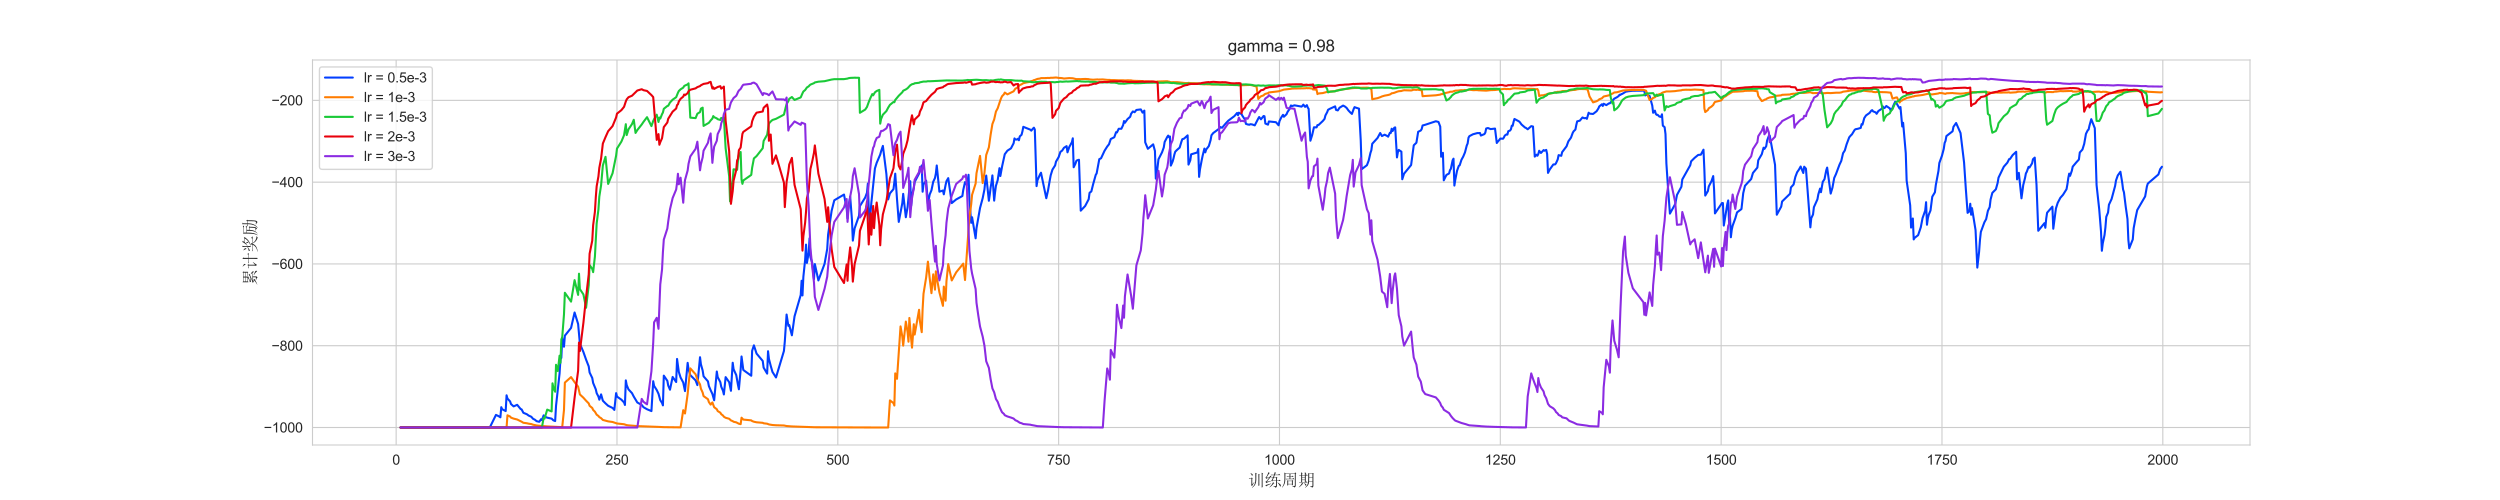 <?xml version="1.0" encoding="utf-8" standalone="no"?>
<!DOCTYPE svg PUBLIC "-//W3C//DTD SVG 1.1//EN"
  "http://www.w3.org/Graphics/SVG/1.1/DTD/svg11.dtd">
<svg xmlns:xlink="http://www.w3.org/1999/xlink" width="1800pt" height="360pt" viewBox="0 0 1800 360" xmlns="http://www.w3.org/2000/svg" version="1.1">
 <defs>
  <style type="text/css">*{stroke-linejoin: round; stroke-linecap: butt}</style>
 </defs>
 <g id="figure_1">
  <g id="patch_1">
   <path d="M 0 360 
L 1800 360 
L 1800 0 
L 0 0 
z
" style="fill: #ffffff"/>
  </g>
  <g id="axes_1">
   <g id="patch_2">
    <path d="M 225 320.4 
L 1620 320.4 
L 1620 43.2 
L 225 43.2 
z
" style="fill: #ffffff"/>
   </g>
   <g id="matplotlib.axis_1">
    <g id="xtick_1">
     <g id="line2d_1">
      <path d="M 285.229 320.4 
L 285.229 43.2 
" clip-path="url(#p8f3b606f28)" style="fill: none; stroke: #cccccc; stroke-width: 0.8; stroke-linecap: round"/>
     </g>
     <g id="text_1">
      <!-- 0 -->
      <g style="fill: #262626" transform="translate(282.449 334.558)scale(0.1 -0.1)">
       <defs>
        <path id="ArialMT-30" d="M 266 2259 
Q 266 3072 433 3567 
Q 600 4063 929 4331 
Q 1259 4600 1759 4600 
Q 2128 4600 2406 4451 
Q 2684 4303 2865 4023 
Q 3047 3744 3150 3342 
Q 3253 2941 3253 2259 
Q 3253 1453 3087 958 
Q 2922 463 2592 192 
Q 2263 -78 1759 -78 
Q 1097 -78 719 397 
Q 266 969 266 2259 
z
M 844 2259 
Q 844 1131 1108 757 
Q 1372 384 1759 384 
Q 2147 384 2411 759 
Q 2675 1134 2675 2259 
Q 2675 3391 2411 3762 
Q 2147 4134 1753 4134 
Q 1366 4134 1134 3806 
Q 844 3388 844 2259 
z
" transform="scale(0.016)"/>
       </defs>
       <use xlink:href="#ArialMT-30"/>
      </g>
     </g>
    </g>
    <g id="xtick_2">
     <g id="line2d_2">
      <path d="M 444.229 320.4 
L 444.229 43.2 
" clip-path="url(#p8f3b606f28)" style="fill: none; stroke: #cccccc; stroke-width: 0.8; stroke-linecap: round"/>
     </g>
     <g id="text_2">
      <!-- 250 -->
      <g style="fill: #262626" transform="translate(435.887 334.558)scale(0.1 -0.1)">
       <defs>
        <path id="ArialMT-32" d="M 3222 541 
L 3222 0 
L 194 0 
Q 188 203 259 391 
Q 375 700 629 1000 
Q 884 1300 1366 1694 
Q 2113 2306 2375 2664 
Q 2638 3022 2638 3341 
Q 2638 3675 2398 3904 
Q 2159 4134 1775 4134 
Q 1369 4134 1125 3890 
Q 881 3647 878 3216 
L 300 3275 
Q 359 3922 746 4261 
Q 1134 4600 1788 4600 
Q 2447 4600 2831 4234 
Q 3216 3869 3216 3328 
Q 3216 3053 3103 2787 
Q 2991 2522 2730 2228 
Q 2469 1934 1863 1422 
Q 1356 997 1212 845 
Q 1069 694 975 541 
L 3222 541 
z
" transform="scale(0.016)"/>
        <path id="ArialMT-35" d="M 266 1200 
L 856 1250 
Q 922 819 1161 601 
Q 1400 384 1738 384 
Q 2144 384 2425 690 
Q 2706 997 2706 1503 
Q 2706 1984 2436 2262 
Q 2166 2541 1728 2541 
Q 1456 2541 1237 2417 
Q 1019 2294 894 2097 
L 366 2166 
L 809 4519 
L 3088 4519 
L 3088 3981 
L 1259 3981 
L 1013 2750 
Q 1425 3038 1878 3038 
Q 2478 3038 2890 2622 
Q 3303 2206 3303 1553 
Q 3303 931 2941 478 
Q 2500 -78 1738 -78 
Q 1113 -78 717 272 
Q 322 622 266 1200 
z
" transform="scale(0.016)"/>
       </defs>
       <use xlink:href="#ArialMT-32"/>
       <use xlink:href="#ArialMT-35" x="55.615"/>
       <use xlink:href="#ArialMT-30" x="111.23"/>
      </g>
     </g>
    </g>
    <g id="xtick_3">
     <g id="line2d_3">
      <path d="M 603.229 320.4 
L 603.229 43.2 
" clip-path="url(#p8f3b606f28)" style="fill: none; stroke: #cccccc; stroke-width: 0.8; stroke-linecap: round"/>
     </g>
     <g id="text_3">
      <!-- 500 -->
      <g style="fill: #262626" transform="translate(594.887 334.558)scale(0.1 -0.1)">
       <use xlink:href="#ArialMT-35"/>
       <use xlink:href="#ArialMT-30" x="55.615"/>
       <use xlink:href="#ArialMT-30" x="111.23"/>
      </g>
     </g>
    </g>
    <g id="xtick_4">
     <g id="line2d_4">
      <path d="M 762.228 320.4 
L 762.228 43.2 
" clip-path="url(#p8f3b606f28)" style="fill: none; stroke: #cccccc; stroke-width: 0.8; stroke-linecap: round"/>
     </g>
     <g id="text_4">
      <!-- 750 -->
      <g style="fill: #262626" transform="translate(753.887 334.558)scale(0.1 -0.1)">
       <defs>
        <path id="ArialMT-37" d="M 303 3981 
L 303 4522 
L 3269 4522 
L 3269 4084 
Q 2831 3619 2401 2847 
Q 1972 2075 1738 1259 
Q 1569 684 1522 0 
L 944 0 
Q 953 541 1156 1306 
Q 1359 2072 1739 2783 
Q 2119 3494 2547 3981 
L 303 3981 
z
" transform="scale(0.016)"/>
       </defs>
       <use xlink:href="#ArialMT-37"/>
       <use xlink:href="#ArialMT-35" x="55.615"/>
       <use xlink:href="#ArialMT-30" x="111.23"/>
      </g>
     </g>
    </g>
    <g id="xtick_5">
     <g id="line2d_5">
      <path d="M 921.228 320.4 
L 921.228 43.2 
" clip-path="url(#p8f3b606f28)" style="fill: none; stroke: #cccccc; stroke-width: 0.8; stroke-linecap: round"/>
     </g>
     <g id="text_5">
      <!-- 1000 -->
      <g style="fill: #262626" transform="translate(910.106 334.558)scale(0.1 -0.1)">
       <defs>
        <path id="ArialMT-31" d="M 2384 0 
L 1822 0 
L 1822 3584 
Q 1619 3391 1289 3197 
Q 959 3003 697 2906 
L 697 3450 
Q 1169 3672 1522 3987 
Q 1875 4303 2022 4600 
L 2384 4600 
L 2384 0 
z
" transform="scale(0.016)"/>
       </defs>
       <use xlink:href="#ArialMT-31"/>
       <use xlink:href="#ArialMT-30" x="55.615"/>
       <use xlink:href="#ArialMT-30" x="111.23"/>
       <use xlink:href="#ArialMT-30" x="166.846"/>
      </g>
     </g>
    </g>
    <g id="xtick_6">
     <g id="line2d_6">
      <path d="M 1080.228 320.4 
L 1080.228 43.2 
" clip-path="url(#p8f3b606f28)" style="fill: none; stroke: #cccccc; stroke-width: 0.8; stroke-linecap: round"/>
     </g>
     <g id="text_6">
      <!-- 1250 -->
      <g style="fill: #262626" transform="translate(1069.106 334.558)scale(0.1 -0.1)">
       <use xlink:href="#ArialMT-31"/>
       <use xlink:href="#ArialMT-32" x="55.615"/>
       <use xlink:href="#ArialMT-35" x="111.23"/>
       <use xlink:href="#ArialMT-30" x="166.846"/>
      </g>
     </g>
    </g>
    <g id="xtick_7">
     <g id="line2d_7">
      <path d="M 1239.227 320.4 
L 1239.227 43.2 
" clip-path="url(#p8f3b606f28)" style="fill: none; stroke: #cccccc; stroke-width: 0.8; stroke-linecap: round"/>
     </g>
     <g id="text_7">
      <!-- 1500 -->
      <g style="fill: #262626" transform="translate(1228.106 334.558)scale(0.1 -0.1)">
       <use xlink:href="#ArialMT-31"/>
       <use xlink:href="#ArialMT-35" x="55.615"/>
       <use xlink:href="#ArialMT-30" x="111.23"/>
       <use xlink:href="#ArialMT-30" x="166.846"/>
      </g>
     </g>
    </g>
    <g id="xtick_8">
     <g id="line2d_8">
      <path d="M 1398.227 320.4 
L 1398.227 43.2 
" clip-path="url(#p8f3b606f28)" style="fill: none; stroke: #cccccc; stroke-width: 0.8; stroke-linecap: round"/>
     </g>
     <g id="text_8">
      <!-- 1750 -->
      <g style="fill: #262626" transform="translate(1387.105 334.558)scale(0.1 -0.1)">
       <use xlink:href="#ArialMT-31"/>
       <use xlink:href="#ArialMT-37" x="55.615"/>
       <use xlink:href="#ArialMT-35" x="111.23"/>
       <use xlink:href="#ArialMT-30" x="166.846"/>
      </g>
     </g>
    </g>
    <g id="xtick_9">
     <g id="line2d_9">
      <path d="M 1557.227 320.4 
L 1557.227 43.2 
" clip-path="url(#p8f3b606f28)" style="fill: none; stroke: #cccccc; stroke-width: 0.8; stroke-linecap: round"/>
     </g>
     <g id="text_9">
      <!-- 2000 -->
      <g style="fill: #262626" transform="translate(1546.105 334.558)scale(0.1 -0.1)">
       <use xlink:href="#ArialMT-32"/>
       <use xlink:href="#ArialMT-30" x="55.615"/>
       <use xlink:href="#ArialMT-30" x="111.23"/>
       <use xlink:href="#ArialMT-30" x="166.846"/>
      </g>
     </g>
    </g>
    <g id="text_10">
     <!-- 训练周期 -->
     <g style="fill: #262626" transform="translate(898.5 350.014)scale(0.12 -0.12)">
      <defs>
       <path id="SimSun-8bad" d="M 3925 4575 
L 4475 4350 
L 4275 4200 
L 4275 1050 
Q 4275 825 4300 275 
L 3925 75 
Q 3950 1050 3950 2362 
Q 3950 3675 3925 4575 
z
M 5150 5025 
L 5700 4800 
L 5500 4625 
L 5500 725 
Q 5500 225 5525 -350 
L 5150 -550 
Q 5175 -75 5175 500 
L 5175 4125 
Q 5175 4400 5150 5025 
z
M 950 4875 
L 1000 4925 
Q 1500 4675 1662 4525 
Q 1825 4375 1800 4200 
Q 1775 4025 1700 3950 
Q 1625 3875 1575 3875 
Q 1500 3875 1425 4100 
Q 1325 4400 950 4875 
z
M 1625 700 
L 2400 1525 
L 2450 1475 
Q 1750 525 1525 0 
L 1200 400 
Q 1325 525 1300 725 
L 1300 2850 
L 1025 2850 
Q 825 2850 550 2775 
L 325 3000 
L 1275 3000 
L 1450 3250 
L 1825 2925 
L 1625 2775 
L 1625 700 
z
M 2775 5000 
L 3350 4750 
L 3150 4550 
Q 3150 3125 3137 2300 
Q 3125 1475 2812 750 
Q 2500 25 1575 -625 
L 1500 -575 
Q 2300 175 2550 900 
Q 2800 1625 2800 2650 
Q 2800 3675 2775 5000 
z
" transform="scale(0.016)"/>
       <path id="SimSun-7ec3" d="M 700 3175 
L 1775 3250 
Q 1950 3525 2125 3925 
L 2600 3550 
L 2375 3475 
Q 1575 2500 775 1650 
Q 1425 1725 2350 1900 
L 2375 1800 
Q 875 1400 650 1125 
L 325 1650 
Q 550 1725 800 1987 
Q 1050 2250 1675 3100 
Q 1375 3075 1087 2987 
Q 800 2900 625 2725 
L 325 3225 
Q 550 3275 887 3900 
Q 1225 4525 1425 5225 
L 1975 4900 
L 1700 4750 
Q 1225 3975 700 3175 
z
M 300 375 
Q 1250 625 2425 1000 
L 2450 900 
Q 1550 500 750 75 
L 600 -100 
L 300 375 
z
M 2700 2250 
Q 2900 2550 3100 3075 
Q 2975 3075 2700 3000 
L 2475 3225 
L 3150 3225 
L 3500 4125 
L 3125 4125 
Q 2800 4125 2525 4050 
L 2300 4275 
L 3550 4275 
Q 3775 5000 3800 5250 
L 4325 4950 
L 4100 4825 
Q 4025 4650 3875 4275 
L 5125 4275 
L 5450 4600 
L 5900 4125 
L 3825 4125 
L 3475 3225 
L 4250 3225 
L 4425 3450 
L 4825 3150 
L 4625 3000 
L 4625 2100 
L 5300 2100 
L 5600 2400 
L 6050 1950 
L 4625 1950 
L 4625 150 
Q 4650 -450 4025 -600 
Q 4025 -225 3300 -50 
L 3300 50 
Q 3900 0 4100 0 
Q 4300 0 4300 275 
L 4300 1950 
L 2975 1950 
L 2800 1775 
L 2475 2125 
L 2700 2250 
z
M 3450 1025 
Q 2650 0 1900 -500 
L 1825 -425 
Q 2275 0 2600 450 
Q 2925 900 3175 1475 
L 3675 1100 
L 3450 1025 
z
M 4900 1375 
Q 5775 825 5937 637 
Q 6100 450 6100 275 
Q 6100 125 6025 -37 
Q 5950 -200 5900 -200 
Q 5825 -200 5700 125 
Q 5525 575 4850 1300 
L 4900 1375 
z
M 3425 3075 
Q 3225 2625 2950 2100 
L 4300 2100 
L 4300 3075 
L 3425 3075 
z
" transform="scale(0.016)"/>
       <path id="SimSun-5468" d="M 275 -500 
Q 800 275 1000 1025 
Q 1200 1775 1200 2925 
Q 1200 4075 1175 5100 
L 1550 4875 
L 5025 4875 
L 5225 5125 
L 5650 4825 
L 5425 4625 
L 5425 275 
Q 5475 -300 4875 -525 
Q 4875 -225 4125 -25 
L 4125 100 
Q 4650 25 4875 37 
Q 5100 50 5100 350 
L 5100 4725 
L 1550 4725 
Q 1550 3000 1525 2300 
Q 1500 1600 1250 862 
Q 1000 125 350 -550 
L 275 -500 
z
M 3100 3650 
Q 3100 4225 3075 4575 
L 3625 4325 
L 3425 4175 
L 3425 3650 
L 3950 3650 
L 4225 3925 
L 4650 3500 
L 3425 3500 
L 3425 2750 
L 4200 2750 
L 4500 3050 
L 4950 2600 
L 2475 2600 
Q 2150 2600 1875 2525 
L 1650 2750 
L 3100 2750 
L 3100 3500 
L 2800 3500 
Q 2475 3500 2200 3425 
L 1975 3650 
L 3100 3650 
z
M 2250 200 
Q 2275 600 2275 1212 
Q 2275 1825 2250 2250 
L 2625 2025 
L 3975 2025 
L 4150 2275 
L 4525 1950 
L 4325 1800 
Q 4325 850 4350 450 
L 4000 300 
L 4000 700 
L 2600 700 
L 2600 350 
L 2250 200 
z
M 2600 1875 
L 2600 850 
L 4000 850 
L 4000 1875 
L 2600 1875 
z
" transform="scale(0.016)"/>
       <path id="SimSun-671f" d="M 1575 3975 
L 1575 3325 
L 2600 3325 
L 2600 3975 
L 1575 3975 
z
M 1575 3175 
L 1575 2425 
L 2600 2425 
L 2600 3175 
L 1575 3175 
z
M 1575 2275 
L 1575 1500 
L 2600 1500 
L 2600 2275 
L 1575 2275 
z
M 1225 4125 
Q 1225 4750 1200 5175 
L 1775 4850 
L 1575 4700 
L 1575 4125 
L 2600 4125 
Q 2600 4575 2575 5175 
L 3150 4875 
L 2950 4725 
L 2950 4125 
L 3025 4125 
L 3300 4400 
L 3725 3975 
L 2950 3975 
L 2950 1500 
L 2975 1500 
L 3250 1775 
L 3675 1350 
L 950 1350 
L 600 1300 
L 400 1500 
L 1225 1500 
L 1225 3975 
L 1000 3975 
L 650 3925 
L 450 4125 
L 1225 4125 
z
M 1550 1250 
L 2000 850 
L 1775 775 
Q 1100 -25 375 -475 
L 325 -400 
Q 700 -50 1012 350 
Q 1325 750 1550 1250 
z
M 2375 1150 
Q 2975 825 3075 700 
Q 3175 575 3175 475 
Q 3175 350 3100 225 
Q 3025 100 2975 100 
Q 2900 100 2825 300 
Q 2700 625 2325 1100 
L 2375 1150 
z
M 4225 4550 
L 4225 3300 
L 5450 3300 
L 5450 4550 
L 4225 4550 
z
M 4225 3150 
Q 4225 2450 4200 1875 
L 5450 1875 
L 5450 3150 
L 4225 3150 
z
M 4550 50 
Q 5025 -25 5237 -37 
Q 5450 -50 5450 225 
L 5450 1725 
L 4200 1725 
Q 4150 850 3737 300 
Q 3325 -250 2700 -625 
L 2650 -550 
Q 3075 -200 3350 212 
Q 3625 625 3750 1175 
Q 3875 1725 3875 3000 
Q 3875 4275 3850 4925 
L 4225 4700 
L 5400 4700 
L 5575 4950 
L 5975 4650 
L 5800 4475 
L 5800 125 
Q 5825 -375 5250 -575 
Q 5250 -250 4550 -50 
L 4550 50 
z
" transform="scale(0.016)"/>
      </defs>
      <use xlink:href="#SimSun-8bad"/>
      <use xlink:href="#SimSun-7ec3" x="100"/>
      <use xlink:href="#SimSun-5468" x="200"/>
      <use xlink:href="#SimSun-671f" x="300"/>
     </g>
    </g>
   </g>
   <g id="matplotlib.axis_2">
    <g id="ytick_1">
     <g id="line2d_10">
      <path d="M 225 307.8 
L 1620 307.8 
" clip-path="url(#p8f3b606f28)" style="fill: none; stroke: #cccccc; stroke-width: 0.8; stroke-linecap: round"/>
     </g>
     <g id="text_11">
      <!-- −1000 -->
      <g style="fill: #262626" transform="translate(189.916 311.379)scale(0.1 -0.1)">
       <defs>
        <path id="ArialMT-2212" d="M 3381 1997 
L 356 1997 
L 356 2522 
L 3381 2522 
L 3381 1997 
z
" transform="scale(0.016)"/>
       </defs>
       <use xlink:href="#ArialMT-2212"/>
       <use xlink:href="#ArialMT-31" x="58.398"/>
       <use xlink:href="#ArialMT-30" x="114.014"/>
       <use xlink:href="#ArialMT-30" x="169.629"/>
       <use xlink:href="#ArialMT-30" x="225.244"/>
      </g>
     </g>
    </g>
    <g id="ytick_2">
     <g id="line2d_11">
      <path d="M 225 248.916 
L 1620 248.916 
" clip-path="url(#p8f3b606f28)" style="fill: none; stroke: #cccccc; stroke-width: 0.8; stroke-linecap: round"/>
     </g>
     <g id="text_12">
      <!-- −800 -->
      <g style="fill: #262626" transform="translate(195.477 252.494)scale(0.1 -0.1)">
       <defs>
        <path id="ArialMT-38" d="M 1131 2484 
Q 781 2613 612 2850 
Q 444 3088 444 3419 
Q 444 3919 803 4259 
Q 1163 4600 1759 4600 
Q 2359 4600 2725 4251 
Q 3091 3903 3091 3403 
Q 3091 3084 2923 2848 
Q 2756 2613 2416 2484 
Q 2838 2347 3058 2040 
Q 3278 1734 3278 1309 
Q 3278 722 2862 322 
Q 2447 -78 1769 -78 
Q 1091 -78 675 323 
Q 259 725 259 1325 
Q 259 1772 486 2073 
Q 713 2375 1131 2484 
z
M 1019 3438 
Q 1019 3113 1228 2906 
Q 1438 2700 1772 2700 
Q 2097 2700 2305 2904 
Q 2513 3109 2513 3406 
Q 2513 3716 2298 3927 
Q 2084 4138 1766 4138 
Q 1444 4138 1231 3931 
Q 1019 3725 1019 3438 
z
M 838 1322 
Q 838 1081 952 856 
Q 1066 631 1291 507 
Q 1516 384 1775 384 
Q 2178 384 2440 643 
Q 2703 903 2703 1303 
Q 2703 1709 2433 1975 
Q 2163 2241 1756 2241 
Q 1359 2241 1098 1978 
Q 838 1716 838 1322 
z
" transform="scale(0.016)"/>
       </defs>
       <use xlink:href="#ArialMT-2212"/>
       <use xlink:href="#ArialMT-38" x="58.398"/>
       <use xlink:href="#ArialMT-30" x="114.014"/>
       <use xlink:href="#ArialMT-30" x="169.629"/>
      </g>
     </g>
    </g>
    <g id="ytick_3">
     <g id="line2d_12">
      <path d="M 225 190.031 
L 1620 190.031 
" clip-path="url(#p8f3b606f28)" style="fill: none; stroke: #cccccc; stroke-width: 0.8; stroke-linecap: round"/>
     </g>
     <g id="text_13">
      <!-- −600 -->
      <g style="fill: #262626" transform="translate(195.477 193.61)scale(0.1 -0.1)">
       <defs>
        <path id="ArialMT-36" d="M 3184 3459 
L 2625 3416 
Q 2550 3747 2413 3897 
Q 2184 4138 1850 4138 
Q 1581 4138 1378 3988 
Q 1113 3794 959 3422 
Q 806 3050 800 2363 
Q 1003 2672 1297 2822 
Q 1591 2972 1913 2972 
Q 2475 2972 2870 2558 
Q 3266 2144 3266 1488 
Q 3266 1056 3080 686 
Q 2894 316 2569 119 
Q 2244 -78 1831 -78 
Q 1128 -78 684 439 
Q 241 956 241 2144 
Q 241 3472 731 4075 
Q 1159 4600 1884 4600 
Q 2425 4600 2770 4297 
Q 3116 3994 3184 3459 
z
M 888 1484 
Q 888 1194 1011 928 
Q 1134 663 1356 523 
Q 1578 384 1822 384 
Q 2178 384 2434 671 
Q 2691 959 2691 1453 
Q 2691 1928 2437 2201 
Q 2184 2475 1800 2475 
Q 1419 2475 1153 2201 
Q 888 1928 888 1484 
z
" transform="scale(0.016)"/>
       </defs>
       <use xlink:href="#ArialMT-2212"/>
       <use xlink:href="#ArialMT-36" x="58.398"/>
       <use xlink:href="#ArialMT-30" x="114.014"/>
       <use xlink:href="#ArialMT-30" x="169.629"/>
      </g>
     </g>
    </g>
    <g id="ytick_4">
     <g id="line2d_13">
      <path d="M 225 131.147 
L 1620 131.147 
" clip-path="url(#p8f3b606f28)" style="fill: none; stroke: #cccccc; stroke-width: 0.8; stroke-linecap: round"/>
     </g>
     <g id="text_14">
      <!-- −400 -->
      <g style="fill: #262626" transform="translate(195.477 134.725)scale(0.1 -0.1)">
       <defs>
        <path id="ArialMT-34" d="M 2069 0 
L 2069 1097 
L 81 1097 
L 81 1613 
L 2172 4581 
L 2631 4581 
L 2631 1613 
L 3250 1613 
L 3250 1097 
L 2631 1097 
L 2631 0 
L 2069 0 
z
M 2069 1613 
L 2069 3678 
L 634 1613 
L 2069 1613 
z
" transform="scale(0.016)"/>
       </defs>
       <use xlink:href="#ArialMT-2212"/>
       <use xlink:href="#ArialMT-34" x="58.398"/>
       <use xlink:href="#ArialMT-30" x="114.014"/>
       <use xlink:href="#ArialMT-30" x="169.629"/>
      </g>
     </g>
    </g>
    <g id="ytick_5">
     <g id="line2d_14">
      <path d="M 225 72.262 
L 1620 72.262 
" clip-path="url(#p8f3b606f28)" style="fill: none; stroke: #cccccc; stroke-width: 0.8; stroke-linecap: round"/>
     </g>
     <g id="text_15">
      <!-- −200 -->
      <g style="fill: #262626" transform="translate(195.477 75.841)scale(0.1 -0.1)">
       <use xlink:href="#ArialMT-2212"/>
       <use xlink:href="#ArialMT-32" x="58.398"/>
       <use xlink:href="#ArialMT-30" x="114.014"/>
       <use xlink:href="#ArialMT-30" x="169.629"/>
      </g>
     </g>
    </g>
    <g id="text_16">
     <!-- 累计奖励 -->
     <g style="fill: #262626" transform="translate(184.369 205.8)rotate(-90)scale(0.12 -0.12)">
      <defs>
       <path id="SimSun-7d2f" d="M 1675 4725 
L 1675 4100 
L 3125 4100 
L 3125 4725 
L 1675 4725 
z
M 3450 4725 
L 3450 4100 
L 4925 4100 
L 4925 4725 
L 3450 4725 
z
M 1675 3950 
L 1675 3375 
L 3125 3375 
L 3125 3950 
L 1675 3950 
z
M 3450 3950 
L 3450 3375 
L 4925 3375 
L 4925 3950 
L 3450 3950 
z
M 5250 4625 
Q 5250 4275 5250 3875 
Q 5250 3475 5275 3075 
L 4925 2950 
L 4925 3225 
L 1675 3225 
L 1675 3000 
L 1325 2875 
Q 1350 3500 1350 4125 
Q 1350 4750 1325 5075 
L 1675 4875 
L 4900 4875 
L 5075 5075 
L 5425 4775 
L 5250 4625 
z
M 3525 2875 
Q 3225 2850 2875 2700 
Q 2525 2550 1825 2275 
L 3550 2300 
Q 3925 2550 4175 2800 
L 4500 2400 
Q 4275 2400 3675 2100 
Q 3050 1775 1875 1300 
L 4775 1475 
Q 4550 1725 4300 1975 
L 4375 2025 
Q 5100 1675 5262 1487 
Q 5425 1300 5412 1150 
Q 5400 1000 5337 900 
Q 5275 800 5250 800 
Q 5200 800 5125 950 
Q 5000 1150 4875 1350 
L 3550 1225 
L 3550 100 
Q 3575 -425 3000 -525 
Q 3000 -175 2200 0 
L 2200 100 
Q 2900 25 3062 37 
Q 3225 50 3225 325 
L 3225 1200 
Q 2750 1150 2250 1075 
Q 1750 1000 1450 825 
L 1175 1350 
Q 1550 1400 2000 1562 
Q 2450 1725 3375 2175 
Q 2300 2075 2000 2037 
Q 1700 2000 1550 1900 
L 1325 2350 
Q 1625 2350 2200 2612 
Q 2775 2875 3150 3250 
L 3525 2875 
z
M 2625 500 
Q 2325 450 1850 175 
Q 1375 -125 550 -450 
L 500 -375 
Q 1125 -50 1562 300 
Q 2000 650 2225 950 
L 2625 500 
z
M 4075 900 
Q 5000 575 5312 387 
Q 5625 200 5650 12 
Q 5675 -175 5612 -287 
Q 5550 -400 5525 -400 
Q 5425 -400 5250 -150 
Q 4975 250 4025 825 
L 4075 900 
z
" transform="scale(0.016)"/>
       <path id="SimSun-8ba1" d="M 975 4975 
L 1000 5050 
Q 1550 4800 1762 4625 
Q 1975 4450 1975 4275 
Q 1975 4100 1887 4025 
Q 1800 3950 1775 3950 
Q 1650 3950 1550 4250 
Q 1375 4625 975 4975 
z
M 1650 375 
L 2625 1225 
L 2675 1150 
Q 1800 25 1600 -350 
L 1225 75 
Q 1325 225 1325 550 
L 1325 2800 
L 675 2800 
L 900 2800 
Q 750 2800 475 2725 
L 250 2950 
L 1275 2950 
L 1550 3225 
L 1900 2875 
L 1650 2700 
L 1650 375 
z
M 3850 2925 
Q 3850 4600 3825 5100 
L 4425 4825 
L 4225 4625 
L 4225 2925 
L 5350 2925 
L 5675 3250 
L 6125 2775 
L 4225 2775 
L 4225 500 
Q 4225 0 4250 -425 
L 3825 -600 
Q 3850 175 3850 575 
L 3850 2775 
L 2575 2775 
L 2950 2775 
Q 2650 2775 2375 2700 
L 2150 2925 
L 3850 2925 
z
" transform="scale(0.016)"/>
       <path id="SimSun-5956" d="M 2950 1425 
Q 3025 1750 3050 2050 
L 3600 1800 
L 3400 1650 
L 3325 1425 
L 5125 1425 
L 5525 1825 
L 6075 1275 
L 3525 1275 
Q 4125 450 4762 150 
Q 5400 -150 6125 -200 
L 6125 -300 
Q 5750 -375 5625 -625 
Q 4825 -375 4300 50 
Q 3775 475 3400 1275 
L 3300 1275 
Q 2850 250 2037 -137 
Q 1225 -525 350 -625 
L 300 -550 
Q 1425 -275 2025 150 
Q 2625 575 2900 1275 
L 1250 1275 
Q 925 1275 650 1200 
L 425 1425 
L 2950 1425 
z
M 850 4775 
Q 1400 4450 1525 4262 
Q 1650 4075 1650 3975 
Q 1650 3875 1550 3737 
Q 1450 3600 1400 3600 
Q 1300 3600 1250 3850 
Q 1125 4250 800 4725 
L 850 4775 
z
M 3425 3875 
Q 4025 3450 3987 3225 
Q 3950 3000 3862 2937 
Q 3775 2875 3750 2875 
Q 3675 2875 3650 3100 
Q 3600 3375 3350 3825 
Q 3025 3525 2575 3225 
L 2525 3325 
Q 3000 3700 3400 4250 
Q 3800 4800 3950 5200 
L 4450 4875 
L 4200 4775 
Q 4050 4575 3875 4350 
L 5225 4350 
L 5450 4575 
L 5850 4175 
L 5600 4075 
Q 5125 3325 4450 2812 
Q 3775 2300 2575 1975 
L 2550 2075 
Q 3675 2475 4325 3075 
Q 4975 3675 5250 4200 
L 3775 4200 
Q 3700 4150 3425 3875 
z
M 2050 1950 
Q 2075 2500 2075 3100 
Q 975 2500 825 2250 
L 500 2700 
Q 975 2775 2075 3250 
L 2075 4350 
Q 2075 4725 2050 5200 
L 2575 4975 
L 2400 4775 
L 2400 3075 
Q 2400 2650 2425 2125 
L 2050 1950 
z
" transform="scale(0.016)"/>
       <path id="SimSun-52b1" d="M 2250 3475 
Q 2250 3300 2225 2500 
L 3050 2500 
L 3225 2725 
L 3600 2400 
L 3400 2250 
Q 3375 775 3237 287 
Q 3100 -200 2625 -350 
Q 2625 0 2000 150 
L 2000 250 
Q 2300 225 2550 200 
Q 2775 175 2862 312 
Q 2950 450 3000 912 
Q 3050 1375 3075 2350 
L 2225 2350 
Q 2200 1450 1925 750 
Q 1650 50 975 -525 
L 900 -450 
Q 1375 25 1600 637 
Q 1825 1250 1862 1912 
Q 1900 2575 1900 3475 
L 1200 3475 
Q 1225 1800 1012 925 
Q 800 50 300 -600 
L 225 -550 
Q 675 425 762 1250 
Q 850 2075 850 3150 
Q 825 4225 825 4925 
L 1225 4675 
L 3150 4675 
L 3450 4975 
L 3900 4525 
L 1200 4525 
L 1200 3625 
L 3075 3625 
L 3375 3925 
L 3825 3475 
L 2250 3475 
z
M 4375 3400 
Q 4375 4550 4350 5225 
L 4950 5000 
L 4700 4800 
L 4700 3400 
L 5475 3400 
L 5650 3650 
L 6050 3350 
L 5850 3175 
Q 5850 1050 5737 325 
Q 5625 -400 5050 -550 
Q 5050 -225 4300 0 
L 4325 125 
Q 4825 50 5100 37 
Q 5375 25 5450 675 
Q 5525 1325 5525 3250 
L 4700 3250 
Q 4700 2475 4587 1800 
Q 4475 1125 4100 487 
Q 3725 -150 3050 -650 
L 2975 -575 
Q 3525 -50 3812 475 
Q 4100 1000 4237 1675 
Q 4375 2350 4375 3250 
L 4350 3250 
Q 4025 3250 3750 3175 
L 3525 3400 
L 4375 3400 
z
" transform="scale(0.016)"/>
      </defs>
      <use xlink:href="#SimSun-7d2f"/>
      <use xlink:href="#SimSun-8ba1" x="100"/>
      <use xlink:href="#SimSun-5956" x="200"/>
      <use xlink:href="#SimSun-52b1" x="300"/>
     </g>
    </g>
   </g>
   <g id="line2d_15">
    <path d="M 288.409 307.8 
L 352.645 307.8 
L 357.097 298.732 
L 359.005 299.639 
L 360.277 300.455 
L 360.913 293.181 
L 361.549 294.643 
L 364.093 295.959 
L 364.729 284.63 
L 365.365 286.947 
L 367.273 289.032 
L 367.909 290.909 
L 369.817 292.598 
L 372.361 291.468 
L 374.905 294.571 
L 375.541 294.717 
L 376.813 297.202 
L 379.357 298.262 
L 380.629 299.216 
L 382.537 300.074 
L 383.809 301.542 
L 385.081 302.168 
L 386.353 303.238 
L 388.261 303.694 
L 389.533 301.867 
L 390.169 302.461 
L 391.441 299.049 
L 392.077 299.924 
L 393.985 300.712 
L 397.165 301.421 
L 398.437 302.633 
L 399.709 303.149 
L 400.345 292.132 
L 402.889 268.899 
L 403.525 258.51 
L 404.161 257.698 
L 404.797 243.158 
L 406.069 249.623 
L 406.705 241.661 
L 411.157 236.116 
L 413.701 225 
L 416.245 233.28 
L 417.517 247.439 
L 420.061 253.475 
L 421.969 258.908 
L 423.877 263.797 
L 424.513 268.197 
L 426.421 272.157 
L 427.057 275.722 
L 428.965 280.315 
L 429.601 283.064 
L 430.873 285.537 
L 431.509 287.763 
L 432.781 283.967 
L 434.053 288.495 
L 435.961 290.426 
L 437.869 292.163 
L 441.049 293.727 
L 442.321 295.134 
L 443.593 283.063 
L 444.229 285.537 
L 447.409 287.763 
L 449.317 289.767 
L 449.953 291.57 
L 450.589 273.879 
L 451.225 277.271 
L 452.497 280.324 
L 455.041 283.072 
L 456.313 285.545 
L 458.857 289.773 
L 462.037 291.576 
L 463.309 293.198 
L 465.853 294.658 
L 469.033 295.973 
L 470.305 274.485 
L 470.941 277.816 
L 472.849 280.815 
L 474.121 283.513 
L 475.393 288.128 
L 476.665 290.095 
L 477.301 291.865 
L 477.937 270.464 
L 480.481 274.198 
L 481.117 277.558 
L 482.389 280.582 
L 484.297 271.41 
L 486.841 275.049 
L 487.477 258.45 
L 488.749 267.827 
L 490.021 271.824 
L 491.929 275.422 
L 493.201 281.573 
L 495.109 261.261 
L 495.745 265.915 
L 497.017 270.103 
L 500.833 273.873 
L 502.105 277.266 
L 504.013 257.207 
L 504.649 262.266 
L 505.921 266.82 
L 506.557 270.918 
L 509.737 274.606 
L 510.373 277.925 
L 511.645 280.913 
L 512.917 283.601 
L 514.189 288.199 
L 516.097 267.489 
L 516.733 271.52 
L 518.641 275.148 
L 519.277 278.413 
L 520.549 281.352 
L 521.185 283.997 
L 522.457 271.538 
L 525.001 275.164 
L 526.273 281.365 
L 527.545 261.191 
L 528.181 265.852 
L 530.089 270.047 
L 531.361 277.22 
L 531.997 280.278 
L 533.269 266.101 
L 533.905 256.668 
L 535.177 266.383 
L 540.901 270.525 
L 541.537 252.554 
L 542.809 248.657 
L 544.717 254.571 
L 549.169 259.894 
L 549.805 264.685 
L 552.349 268.996 
L 552.985 252.885 
L 553.621 258.377 
L 554.893 263.319 
L 556.165 267.767 
L 558.709 271.77 
L 564.433 252.673 
L 565.069 245.791 
L 566.341 226.47 
L 567.613 234.603 
L 568.249 234.032 
L 570.157 241.409 
L 572.065 227.762 
L 576.517 212.389 
L 577.153 202.145 
L 577.789 212.71 
L 578.425 199.284 
L 579.697 187.082 
L 580.333 176.13 
L 580.969 189.297 
L 582.241 182.069 
L 582.877 171.559 
L 583.513 185.183 
L 584.785 189.113 
L 586.057 200.981 
L 586.693 190.141 
L 589.237 201.907 
L 593.689 189.944 
L 595.597 179.206 
L 596.233 168.924 
L 598.777 151.747 
L 600.685 144.211 
L 607.681 140.078 
L 609.589 150.167 
L 610.225 157.215 
L 610.861 148.956 
L 612.133 141.669 
L 613.405 158.282 
L 614.041 173.234 
L 615.313 164.462 
L 618.493 155.3 
L 619.129 148.38 
L 622.945 142.211 
L 624.217 138.779 
L 624.853 132.186 
L 625.489 149.747 
L 626.125 160.135 
L 626.761 153.615 
L 627.397 145.745 
L 629.941 121.286 
L 631.213 117.237 
L 633.756 111.271 
L 634.392 108.931 
L 635.664 105.058 
L 638.208 125.332 
L 639.48 143.579 
L 640.752 139.215 
L 643.296 136.17 
L 643.932 131.193 
L 644.568 125.035 
L 645.84 143.311 
L 647.112 159.76 
L 649.656 146.28 
L 650.292 139.585 
L 652.2 156.406 
L 653.472 149.022 
L 654.744 135.913 
L 655.38 130.49 
L 656.016 148.221 
L 656.652 140.507 
L 657.924 135.155 
L 658.56 131.015 
L 661.74 124.904 
L 662.376 121.789 
L 663.648 119.162 
L 664.284 138.026 
L 664.92 132.745 
L 666.828 130.083 
L 668.1 146.559 
L 669.372 140.042 
L 670.644 137.003 
L 671.916 130.882 
L 673.188 128.141 
L 673.824 124.879 
L 674.46 119.146 
L 676.368 138.012 
L 678.912 137.178 
L 679.548 139.902 
L 680.82 133.197 
L 681.456 130.46 
L 682.728 128.261 
L 685.272 146.215 
L 688.452 143.59 
L 692.904 141.138 
L 693.54 136.812 
L 694.812 131.122 
L 695.448 131.714 
L 696.084 133.217 
L 696.72 130.007 
L 697.356 125.852 
L 697.992 144.047 
L 699.264 160.422 
L 699.9 156.435 
L 702.444 171.571 
L 703.08 164.231 
L 705.624 149.766 
L 707.532 142.663 
L 708.804 136.359 
L 709.44 130.126 
L 710.076 126.401 
L 711.984 144.541 
L 712.62 140.169 
L 713.256 134.938 
L 713.892 131.321 
L 714.528 126.298 
L 715.8 144.448 
L 716.436 138.496 
L 717.072 133.786 
L 718.344 129.665 
L 719.616 121.093 
L 720.252 126.721 
L 721.524 119.739 
L 723.432 111.036 
L 725.34 108.484 
L 727.884 106.834 
L 729.792 103.171 
L 730.428 99.668 
L 731.064 100.431 
L 732.336 100.47 
L 732.972 99.887 
L 733.608 100.981 
L 734.244 98.198 
L 735.516 97.047 
L 736.152 94.568 
L 736.788 91.307 
L 741.876 93.377 
L 742.512 94.062 
L 743.784 92.53 
L 744.42 91.946 
L 745.056 93.216 
L 746.328 133.987 
L 746.964 129.817 
L 748.872 125.445 
L 749.508 124.366 
L 753.324 142.71 
L 754.596 137.019 
L 755.868 129.609 
L 756.504 126.2 
L 757.776 122.102 
L 759.684 119.09 
L 760.32 116.38 
L 762.228 113.117 
L 763.5 109.338 
L 764.772 108.398 
L 766.044 106.433 
L 767.952 105.224 
L 768.588 109.671 
L 769.86 105.871 
L 771.768 102.363 
L 772.404 99.589 
L 773.04 120.41 
L 774.312 117.833 
L 774.948 115.896 
L 775.584 115.389 
L 776.856 115.051 
L 778.128 151.674 
L 781.308 148.325 
L 783.852 143.457 
L 784.488 138.811 
L 785.76 137.838 
L 787.032 132.723 
L 788.94 125.882 
L 789.576 124.877 
L 791.484 114.598 
L 792.756 113.957 
L 795.3 108.502 
L 797.208 105.467 
L 798.48 103.883 
L 799.752 100.083 
L 802.296 98.803 
L 803.568 95.177 
L 804.204 95.359 
L 805.476 92.725 
L 807.384 92.71 
L 808.656 90.018 
L 809.292 87.153 
L 809.928 88.402 
L 811.836 85.728 
L 813.744 84.058 
L 814.38 81.965 
L 815.652 80.23 
L 816.924 80.787 
L 818.196 79.169 
L 821.376 78.773 
L 822.648 81.095 
L 823.92 79.641 
L 824.556 102.457 
L 826.464 107.122 
L 830.28 103.93 
L 831.552 108.683 
L 832.188 128.595 
L 832.824 125.729 
L 834.096 114.69 
L 836.64 109.711 
L 837.912 106.172 
L 838.548 102.222 
L 840.456 98.519 
L 841.092 97.631 
L 841.728 98.833 
L 842.364 98.266 
L 843 119.22 
L 844.272 116.32 
L 844.908 114.093 
L 845.544 111.264 
L 846.18 109.219 
L 847.452 107.937 
L 849.36 106.254 
L 850.632 101.972 
L 851.268 100.237 
L 852.54 99.795 
L 855.084 97.47 
L 855.72 118.503 
L 856.992 115.469 
L 857.628 111.119 
L 862.08 109.765 
L 862.716 107.281 
L 863.352 127.333 
L 863.988 121.884 
L 865.26 115.168 
L 865.896 112.114 
L 867.168 106.98 
L 867.804 109.691 
L 868.44 107.656 
L 870.348 105.177 
L 871.62 100.901 
L 872.256 97.39 
L 873.528 95.79 
L 877.98 92.512 
L 878.616 91.488 
L 879.888 91.98 
L 882.432 88.977 
L 884.34 86.923 
L 888.792 83.572 
L 890.7 81.352 
L 891.336 82.916 
L 891.972 81.144 
L 893.244 81.846 
L 893.88 82.065 
L 894.516 83.322 
L 896.424 86.25 
L 897.06 89.179 
L 898.332 89.607 
L 899.604 89.816 
L 900.24 89.415 
L 901.512 89.584 
L 903.42 90.256 
L 905.964 85.294 
L 906.6 84.256 
L 907.872 85.893 
L 909.78 83.529 
L 910.416 83.698 
L 911.052 88.943 
L 912.96 89.748 
L 913.596 87.44 
L 918.684 87.983 
L 920.592 90.209 
L 921.228 87.237 
L 922.5 84.562 
L 923.772 82.684 
L 924.408 84.056 
L 926.316 82.229 
L 926.952 80.732 
L 928.224 78.825 
L 929.496 75.929 
L 930.132 76.416 
L 932.04 75.824 
L 937.128 76.763 
L 937.764 76.195 
L 938.4 75.331 
L 939.672 76.938 
L 940.944 75.705 
L 941.58 77.451 
L 942.216 78.345 
L 943.488 101.291 
L 944.76 97.21 
L 946.032 91.666 
L 947.94 91.698 
L 948.576 90.049 
L 949.212 90.125 
L 952.392 87.132 
L 953.664 85.615 
L 954.3 83.132 
L 955.572 80.749 
L 956.208 79.047 
L 957.48 78.339 
L 961.296 76.583 
L 961.932 79.095 
L 963.204 79.501 
L 964.476 77.57 
L 967.02 76.009 
L 968.292 76.665 
L 969.564 77.696 
L 970.836 79.479 
L 972.108 80.848 
L 973.38 82.021 
L 974.652 78.459 
L 975.288 77.133 
L 975.924 77.411 
L 978.468 78.221 
L 979.74 101.179 
L 980.376 121.841 
L 984.192 118.944 
L 985.464 115.571 
L 986.736 110.033 
L 987.372 108.17 
L 988.008 103.519 
L 991.824 99.334 
L 993.732 95.773 
L 995.004 97.956 
L 996.912 96.976 
L 998.82 97.92 
L 999.456 98.416 
L 1000.728 95.595 
L 1001.364 95.735 
L 1002 92.681 
L 1002.636 94.378 
L 1003.908 91.931 
L 1004.544 91.731 
L 1005.816 113.337 
L 1006.452 109.642 
L 1007.088 107.936 
L 1008.996 109.197 
L 1009.632 129.057 
L 1010.904 125.056 
L 1015.992 118.834 
L 1017.9 104.613 
L 1019.808 102.761 
L 1021.08 94.894 
L 1022.988 93.926 
L 1023.624 92.878 
L 1024.26 90.346 
L 1026.168 89.833 
L 1033.8 87.31 
L 1035.708 87.808 
L 1036.98 91.17 
L 1037.616 112.833 
L 1038.888 110.042 
L 1039.524 129.818 
L 1041.432 125.946 
L 1043.34 124.906 
L 1043.976 122.527 
L 1044.612 121.563 
L 1045.884 115.414 
L 1046.52 114.249 
L 1047.156 133.604 
L 1047.792 129.531 
L 1049.064 122.95 
L 1050.336 119.413 
L 1050.972 119.025 
L 1052.244 115.056 
L 1053.516 112.749 
L 1054.788 109.701 
L 1056.06 104.775 
L 1056.696 103.32 
L 1057.332 99.154 
L 1057.968 98.026 
L 1060.512 96.686 
L 1063.692 95.804 
L 1064.328 95.834 
L 1065.6 95.774 
L 1066.236 97.603 
L 1068.78 96.541 
L 1069.416 95.497 
L 1070.052 92.526 
L 1071.324 92.178 
L 1073.232 92.954 
L 1076.412 92.582 
L 1077.684 102.945 
L 1078.32 102.085 
L 1079.592 100.663 
L 1080.228 99.766 
L 1082.136 99.901 
L 1082.772 99.051 
L 1083.408 97.668 
L 1084.68 96.746 
L 1085.316 96.918 
L 1085.952 94.482 
L 1087.224 93.997 
L 1087.86 93.119 
L 1088.496 90.474 
L 1089.132 90.567 
L 1089.768 87.764 
L 1090.404 85.655 
L 1093.584 87.348 
L 1094.22 87.9 
L 1095.492 89.634 
L 1098.036 91.842 
L 1098.672 92.092 
L 1099.944 93.083 
L 1102.488 90.824 
L 1103.76 91.088 
L 1105.032 112.759 
L 1106.304 111.389 
L 1106.94 112.128 
L 1107.576 110.938 
L 1108.212 108.543 
L 1109.484 110.126 
L 1111.392 108.077 
L 1112.028 108.499 
L 1113.3 107.938 
L 1113.936 110.936 
L 1114.572 124.469 
L 1115.844 121.986 
L 1118.388 118.427 
L 1119.66 118.374 
L 1120.296 117.561 
L 1121.568 114.739 
L 1122.204 111.698 
L 1124.112 112.171 
L 1124.748 109.534 
L 1127.928 105.336 
L 1129.2 101.796 
L 1131.108 99.096 
L 1132.38 95.618 
L 1133.016 94.519 
L 1134.288 93.279 
L 1134.924 90.029 
L 1135.56 87.369 
L 1137.468 86.889 
L 1139.376 84.572 
L 1140.648 85.108 
L 1141.92 84.971 
L 1142.556 85.555 
L 1143.828 81.16 
L 1144.464 81.801 
L 1147.008 82.054 
L 1149.552 80.074 
L 1150.824 78.115 
L 1151.46 76.617 
L 1153.368 75.092 
L 1154.004 76.281 
L 1154.64 74.702 
L 1156.548 75.694 
L 1158.456 74.409 
L 1159.092 74.4 
L 1159.728 73.598 
L 1161 72.463 
L 1162.272 71.026 
L 1164.18 70.031 
L 1165.452 69.135 
L 1166.088 68.212 
L 1166.724 68.322 
L 1167.36 67.745 
L 1167.996 67.607 
L 1170.54 66.034 
L 1172.448 65.685 
L 1175.628 65.342 
L 1183.896 65.252 
L 1184.532 68.721 
L 1185.168 68.103 
L 1187.712 69.079 
L 1189.62 75.992 
L 1190.256 81.184 
L 1191.528 79.673 
L 1192.164 81.935 
L 1192.8 82.675 
L 1193.436 82.606 
L 1194.708 83.897 
L 1195.98 84.206 
L 1196.616 82.305 
L 1197.252 90.487 
L 1198.524 91.549 
L 1199.16 96.54 
L 1199.796 117.666 
L 1201.068 136.679 
L 1202.34 153.791 
L 1206.156 146.904 
L 1207.428 140.323 
L 1210.608 134.459 
L 1211.244 129.211 
L 1216.967 118.983 
L 1217.603 116.165 
L 1220.147 113.63 
L 1222.691 111.554 
L 1224.599 111.364 
L 1226.507 107.778 
L 1227.143 122.245 
L 1227.779 140.8 
L 1229.687 137.568 
L 1230.323 134.217 
L 1232.231 130.524 
L 1233.503 126.788 
L 1234.139 136.528 
L 1234.775 153.655 
L 1239.863 146.172 
L 1240.499 146.23 
L 1241.135 162.387 
L 1243.679 146.795 
L 1244.315 144.317 
L 1244.951 160.666 
L 1245.587 155.594 
L 1246.223 170.815 
L 1246.859 165.435 
L 1247.495 162.506 
L 1249.403 157.25 
L 1250.675 152.903 
L 1253.855 150.521 
L 1255.127 139.029 
L 1256.399 133.736 
L 1260.851 128.884 
L 1262.123 124.517 
L 1265.303 120.646 
L 1265.939 115.396 
L 1268.483 111.023 
L 1269.755 106.352 
L 1270.391 107.212 
L 1271.663 105.278 
L 1272.299 101.24 
L 1273.571 97.783 
L 1274.207 97.645 
L 1278.023 118.661 
L 1279.295 154.597 
L 1282.475 148.748 
L 1283.111 145.074 
L 1288.835 139.471 
L 1289.471 134.929 
L 1291.379 132.843 
L 1292.651 127.383 
L 1293.923 124.02 
L 1295.195 122.172 
L 1296.467 119.889 
L 1298.375 124.548 
L 1299.011 120.026 
L 1300.283 121.433 
L 1303.463 163.687 
L 1304.099 157.106 
L 1305.371 154.451 
L 1306.007 149.176 
L 1308.551 143.487 
L 1309.187 139.956 
L 1310.459 135.807 
L 1311.095 138.374 
L 1312.367 130.974 
L 1313.639 128.989 
L 1314.911 122.58 
L 1315.547 120.669 
L 1318.091 139.382 
L 1319.363 135.114 
L 1320.635 128.124 
L 1321.907 125.335 
L 1324.451 118.505 
L 1325.723 115.823 
L 1326.995 110.323 
L 1328.267 108.313 
L 1329.539 103.945 
L 1331.447 98.858 
L 1332.719 97.376 
L 1333.355 96.808 
L 1335.263 93.647 
L 1335.899 93.069 
L 1337.807 92.666 
L 1339.715 92.098 
L 1340.351 89.378 
L 1340.987 89.727 
L 1342.259 85.037 
L 1343.531 83.112 
L 1346.075 81.32 
L 1347.347 79.649 
L 1347.983 79.322 
L 1348.619 80.177 
L 1350.527 80.946 
L 1351.163 81.932 
L 1352.435 79.935 
L 1354.979 78.225 
L 1355.615 76.599 
L 1356.251 77.843 
L 1356.887 77.756 
L 1358.159 76.323 
L 1360.703 78.067 
L 1361.339 79.753 
L 1362.611 77.767 
L 1363.247 76.01 
L 1364.519 73.281 
L 1365.791 74.857 
L 1367.699 78.219 
L 1368.335 77.064 
L 1369.607 91.07 
L 1370.243 88.424 
L 1372.151 110.361 
L 1372.787 130.105 
L 1375.331 147.875 
L 1375.967 163.867 
L 1377.239 157.327 
L 1377.875 172.374 
L 1378.511 171.284 
L 1381.055 169.302 
L 1382.963 163.661 
L 1384.235 157.053 
L 1386.143 151.607 
L 1386.779 145.586 
L 1387.415 161.807 
L 1388.051 157.181 
L 1388.687 154.607 
L 1389.959 151.554 
L 1391.231 141.629 
L 1393.139 138.432 
L 1393.775 133.287 
L 1395.683 123.091 
L 1396.319 117.36 
L 1398.227 112.055 
L 1399.499 107.193 
L 1400.135 102.934 
L 1400.771 101.486 
L 1401.407 97.975 
L 1405.859 94.52 
L 1406.495 91.294 
L 1408.403 88.566 
L 1411.583 95.798 
L 1414.127 116.998 
L 1415.399 136.078 
L 1416.671 153.25 
L 1417.943 152.129 
L 1418.579 146.704 
L 1419.215 154.599 
L 1419.851 149.869 
L 1422.395 165.662 
L 1423.667 192.668 
L 1424.939 181.364 
L 1425.575 172.78 
L 1426.211 166.968 
L 1428.755 160.058 
L 1430.027 157.756 
L 1431.299 151.768 
L 1432.571 149.117 
L 1433.207 143.699 
L 1434.479 138.852 
L 1437.023 136.285 
L 1438.295 131.708 
L 1438.931 127.913 
L 1442.747 120.021 
L 1445.291 117.13 
L 1446.563 114.586 
L 1447.199 114.476 
L 1449.107 111.668 
L 1451.651 109.287 
L 1452.287 129.139 
L 1452.923 126.101 
L 1453.559 124.456 
L 1455.467 142.79 
L 1456.739 133.179 
L 1458.011 128.147 
L 1458.647 124.826 
L 1459.283 123.692 
L 1460.555 120.168 
L 1461.191 120.677 
L 1463.099 117.602 
L 1463.735 114.658 
L 1465.007 113.48 
L 1466.279 132.912 
L 1467.551 166.141 
L 1472.003 160.669 
L 1472.639 163.988 
L 1473.275 157.406 
L 1473.911 153.161 
L 1477.727 148.781 
L 1478.363 164.683 
L 1480.271 150.08 
L 1481.543 146.066 
L 1483.451 142.425 
L 1485.359 140.267 
L 1487.903 136.204 
L 1488.539 132.696 
L 1489.175 128.154 
L 1489.811 125.008 
L 1490.447 126.594 
L 1491.719 122.927 
L 1492.355 119.98 
L 1494.899 116.946 
L 1496.807 114.862 
L 1497.443 109.807 
L 1499.351 107.672 
L 1500.623 103.576 
L 1501.895 96.34 
L 1503.167 93.814 
L 1503.803 93.249 
L 1504.439 90.385 
L 1505.711 85.811 
L 1508.255 92.288 
L 1509.527 133.235 
L 1511.435 150.691 
L 1512.707 166.402 
L 1513.343 180.542 
L 1513.979 175.279 
L 1515.251 169.246 
L 1515.887 163.876 
L 1516.523 156.098 
L 1517.795 153.014 
L 1518.431 147.383 
L 1520.339 143.315 
L 1522.883 133.846 
L 1523.519 129.925 
L 1524.791 126.337 
L 1526.699 123.668 
L 1527.971 131.364 
L 1528.607 136.407 
L 1529.243 138.442 
L 1530.515 148.812 
L 1531.787 157.733 
L 1532.423 172.74 
L 1533.059 178.797 
L 1535.603 172.354 
L 1536.239 164.317 
L 1537.511 157.408 
L 1538.783 151.278 
L 1544.507 141.418 
L 1545.779 134.208 
L 1546.415 132.194 
L 1554.047 125.612 
L 1555.319 121.808 
L 1556.591 120.063 
L 1556.591 120.063 
" clip-path="url(#p8f3b606f28)" style="fill: none; stroke: #023eff; stroke-width: 1.5; stroke-linecap: round"/>
   </g>
   <g id="line2d_16">
    <path d="M 288.409 307.8 
L 364.729 307.8 
L 365.365 299.026 
L 367.273 299.904 
L 367.909 300.693 
L 369.817 301.404 
L 372.361 302.044 
L 375.541 303.604 
L 376.813 304.401 
L 379.357 304.741 
L 380.629 305.047 
L 382.537 305.322 
L 383.809 305.793 
L 385.717 306.174 
L 386.353 306.337 
L 390.169 306.733 
L 393.985 307.022 
L 398.437 307.233 
L 404.797 307.529 
L 406.069 295.161 
L 406.705 275.462 
L 411.157 271.512 
L 413.701 275.141 
L 416.245 278.407 
L 417.517 283.991 
L 420.061 286.372 
L 421.969 288.515 
L 423.877 290.443 
L 424.513 292.179 
L 426.421 293.741 
L 427.057 295.147 
L 428.329 296.412 
L 429.601 298.576 
L 430.873 299.498 
L 431.509 300.329 
L 432.781 301.076 
L 434.053 302.353 
L 437.869 303.388 
L 441.049 303.829 
L 444.229 304.905 
L 449.317 305.455 
L 451.225 306.091 
L 452.497 306.262 
L 457.585 306.679 
L 458.857 306.791 
L 474.121 307.366 
L 477.937 307.543 
L 490.021 307.701 
L 491.929 295.345 
L 493.201 297.711 
L 495.109 283.646 
L 495.745 276.993 
L 497.017 265.235 
L 500.833 269.491 
L 502.105 273.322 
L 504.013 276.77 
L 504.649 279.873 
L 505.921 282.666 
L 506.557 285.179 
L 509.737 287.441 
L 510.373 289.477 
L 511.645 291.309 
L 512.917 289.749 
L 514.189 293.179 
L 516.097 294.641 
L 516.733 295.957 
L 518.641 297.141 
L 519.277 298.207 
L 520.549 299.166 
L 521.185 300.03 
L 522.457 300.807 
L 525.001 301.506 
L 526.273 302.702 
L 527.545 303.212 
L 528.181 303.671 
L 530.089 304.084 
L 531.997 305.091 
L 533.269 305.362 
L 533.905 300.747 
L 535.177 302.087 
L 540.901 302.659 
L 541.537 303.173 
L 542.809 303.636 
L 544.717 304.052 
L 549.169 304.427 
L 549.805 304.764 
L 552.349 305.068 
L 553.621 305.587 
L 556.165 306.007 
L 558.709 306.187 
L 564.433 306.348 
L 566.341 306.741 
L 570.157 307.028 
L 586.693 307.623 
L 624.853 307.779 
L 639.48 307.796 
L 640.752 288.276 
L 643.296 290.228 
L 643.932 291.985 
L 644.568 268.835 
L 645.84 272.732 
L 648.384 235.011 
L 649.656 242.29 
L 650.292 248.841 
L 652.2 231.536 
L 653.472 239.162 
L 654.108 246.026 
L 654.744 228.944 
L 656.016 243.927 
L 656.652 250.314 
L 657.924 233.451 
L 658.56 240.886 
L 661.74 223.052 
L 662.376 231.527 
L 663.648 239.154 
L 664.284 222.524 
L 664.92 211.531 
L 666.828 199.754 
L 668.1 188.388 
L 669.372 200.329 
L 670.644 211.076 
L 671.916 197.519 
L 673.188 208.547 
L 673.824 195.36 
L 674.46 199.656 
L 676.368 210.47 
L 678.912 220.203 
L 679.548 206.351 
L 680.82 216.496 
L 681.456 202.397 
L 682.728 190.149 
L 685.272 201.914 
L 688.452 196.074 
L 693.54 189.814 
L 694.812 201.613 
L 697.356 165.112 
L 697.992 156.534 
L 699.264 147.047 
L 699.9 140.245 
L 702.444 132.152 
L 703.08 124.72 
L 705.624 112.25 
L 707.532 131.805 
L 708.804 124.497 
L 710.076 111.584 
L 711.984 106.091 
L 713.256 96.955 
L 714.528 89.298 
L 715.8 86.005 
L 717.072 80.32 
L 718.344 77.954 
L 720.252 72.157 
L 720.888 70.519 
L 721.524 69.221 
L 722.796 67.936 
L 723.432 66.661 
L 725.34 67.957 
L 729.792 65.733 
L 731.064 63.844 
L 732.336 63.184 
L 733.608 61.753 
L 734.244 61.273 
L 735.516 60.694 
L 736.788 59.9 
L 739.332 59.311 
L 741.876 58.869 
L 742.512 58.442 
L 743.784 58.087 
L 744.42 57.679 
L 745.056 57.577 
L 746.964 56.814 
L 748.872 56.533 
L 749.508 56.251 
L 753.324 56.204 
L 754.596 56.072 
L 755.232 56.19 
L 756.504 55.999 
L 757.776 56.006 
L 760.32 55.8 
L 762.864 56.175 
L 763.5 56.164 
L 764.772 56.273 
L 766.044 56.547 
L 769.86 56.23 
L 772.404 56.365 
L 774.948 56.978 
L 778.128 56.983 
L 781.308 56.833 
L 783.852 56.992 
L 784.488 57.194 
L 787.032 57.401 
L 790.212 57.191 
L 790.848 57.285 
L 794.028 57.195 
L 797.208 57.514 
L 799.116 57.525 
L 799.752 57.703 
L 802.296 57.687 
L 804.204 57.765 
L 805.476 57.831 
L 808.656 57.808 
L 809.928 57.925 
L 811.836 57.828 
L 814.38 57.885 
L 815.652 58.145 
L 818.196 58.251 
L 822.648 58.367 
L 823.284 58.608 
L 823.92 58.619 
L 824.556 58.511 
L 832.188 58.904 
L 832.824 58.856 
L 833.46 58.636 
L 834.096 58.674 
L 840.456 58.471 
L 841.092 58.702 
L 841.728 58.733 
L 842.364 59.055 
L 843 59.198 
L 847.452 59.15 
L 853.176 59.781 
L 855.084 59.792 
L 855.72 59.655 
L 857.628 59.898 
L 862.08 59.987 
L 862.716 60.154 
L 865.26 60.388 
L 865.896 60.633 
L 872.256 60.795 
L 873.528 60.853 
L 877.344 60.61 
L 878.616 60.78 
L 879.888 60.78 
L 888.792 61.244 
L 891.336 61.191 
L 891.972 61.474 
L 898.332 61.216 
L 900.24 61.168 
L 902.784 61.713 
L 903.42 61.973 
L 904.692 62.236 
L 905.964 71.217 
L 907.236 69.85 
L 907.872 69.355 
L 909.78 68.644 
L 910.416 67.946 
L 911.052 67.583 
L 912.96 67.079 
L 913.596 66.567 
L 920.592 65.729 
L 922.5 65.145 
L 924.408 64.513 
L 929.496 63.938 
L 930.132 63.799 
L 932.04 63.732 
L 939.672 63.58 
L 940.944 63.418 
L 941.58 63.566 
L 942.216 63.464 
L 944.76 63.74 
L 945.396 64.445 
L 946.032 64.402 
L 947.94 64.658 
L 948.576 67.745 
L 949.212 67.313 
L 952.392 67.013 
L 955.572 66.13 
L 956.208 66.243 
L 957.48 65.961 
L 961.296 65.649 
L 961.932 65.28 
L 963.204 65.066 
L 964.476 64.607 
L 969.564 64.007 
L 973.38 63.493 
L 975.924 63.276 
L 984.192 63.11 
L 985.464 63.201 
L 986.736 63.665 
L 987.372 63.76 
L 988.008 71.44 
L 991.824 70.669 
L 993.732 70.004 
L 995.004 69.435 
L 996.912 68.863 
L 999.456 68.393 
L 1000.728 68.044 
L 1001.364 67.671 
L 1002 67.159 
L 1002.636 67.109 
L 1003.908 66.8 
L 1005.816 66.066 
L 1007.088 65.68 
L 1008.996 65.513 
L 1009.632 65.276 
L 1010.904 64.973 
L 1015.992 65.143 
L 1016.628 65.001 
L 1017.9 64.567 
L 1019.808 64.718 
L 1020.444 64.53 
L 1022.988 64.945 
L 1023.624 64.646 
L 1024.26 69.265 
L 1026.168 69.094 
L 1033.8 68.615 
L 1036.98 68.113 
L 1037.616 67.792 
L 1038.888 67.679 
L 1039.524 67.196 
L 1043.34 66.392 
L 1043.976 66.066 
L 1045.884 66.022 
L 1046.52 65.675 
L 1047.156 65.538 
L 1047.792 65.269 
L 1050.336 65.166 
L 1050.972 65.022 
L 1052.244 64.922 
L 1053.516 64.979 
L 1054.788 64.765 
L 1055.424 65.191 
L 1056.696 64.774 
L 1057.968 64.542 
L 1060.512 64.902 
L 1063.692 64.872 
L 1064.328 64.993 
L 1070.052 65.258 
L 1073.232 64.904 
L 1076.412 64.789 
L 1083.408 63.952 
L 1084.68 64.165 
L 1085.316 64.062 
L 1087.224 64.169 
L 1089.132 63.646 
L 1090.404 63.552 
L 1098.036 63.878 
L 1098.672 63.951 
L 1103.76 63.999 
L 1106.304 64.25 
L 1106.94 64.109 
L 1107.576 65.248 
L 1108.212 69.188 
L 1109.484 68.671 
L 1111.392 68.588 
L 1112.028 68.338 
L 1113.3 68.112 
L 1113.936 67.702 
L 1114.572 67.511 
L 1115.844 67.367 
L 1119.66 66.625 
L 1121.568 66.094 
L 1122.204 66.152 
L 1124.112 65.909 
L 1124.748 65.602 
L 1128.564 65.472 
L 1129.836 65.199 
L 1133.016 64.701 
L 1133.652 64.75 
L 1134.288 64.677 
L 1135.56 64.305 
L 1137.468 64.07 
L 1141.92 64.186 
L 1142.556 64.346 
L 1143.192 64.784 
L 1144.464 69.432 
L 1147.008 73.719 
L 1149.552 72.867 
L 1150.824 72.158 
L 1151.46 71.492 
L 1153.368 70.774 
L 1154.64 69.487 
L 1158.456 68.642 
L 1159.728 67.787 
L 1161 67.41 
L 1162.272 66.595 
L 1164.18 66.426 
L 1168.632 65.149 
L 1172.448 64.898 
L 1175.628 64.81 
L 1183.26 64.731 
L 1185.168 65.321 
L 1187.712 72.021 
L 1189.62 71.162 
L 1190.256 70.477 
L 1191.528 70.037 
L 1192.164 69.435 
L 1192.8 69.07 
L 1193.436 68.3 
L 1195.98 67.428 
L 1196.616 66.91 
L 1197.252 66.591 
L 1199.796 65.82 
L 1202.34 65.836 
L 1206.156 65.596 
L 1207.428 65.379 
L 1210.608 65.007 
L 1211.244 64.761 
L 1213.787 64.599 
L 1217.603 64.674 
L 1220.147 64.461 
L 1224.599 64.716 
L 1226.507 64.881 
L 1227.143 77.985 
L 1227.779 80.681 
L 1229.687 79.191 
L 1230.323 77.968 
L 1232.231 76.75 
L 1233.503 75.595 
L 1234.139 74.319 
L 1234.775 73.407 
L 1239.227 72.321 
L 1241.135 69.923 
L 1242.407 69.333 
L 1243.679 68.323 
L 1246.223 66.795 
L 1247.495 66.068 
L 1250.675 65.934 
L 1255.127 65.681 
L 1256.399 65.397 
L 1262.123 65.285 
L 1265.303 65.718 
L 1265.939 69.051 
L 1268.483 72.758 
L 1269.755 72.297 
L 1270.391 71.822 
L 1271.663 71.424 
L 1272.299 70.89 
L 1274.207 70.147 
L 1278.023 69.563 
L 1278.659 68.979 
L 1279.295 68.954 
L 1282.475 68.637 
L 1283.111 68.264 
L 1288.835 68.016 
L 1289.471 67.734 
L 1291.379 67.48 
L 1292.015 67.575 
L 1292.651 67.338 
L 1293.923 67.241 
L 1295.195 66.86 
L 1296.467 66.811 
L 1299.011 66.887 
L 1303.463 66.394 
L 1304.099 66.686 
L 1305.371 67.097 
L 1306.007 67.024 
L 1308.551 66.989 
L 1309.187 66.868 
L 1310.459 66.819 
L 1311.095 67.01 
L 1311.731 67.005 
L 1312.367 67.119 
L 1314.275 67.057 
L 1315.547 66.903 
L 1318.091 67.027 
L 1321.907 66.756 
L 1324.451 66.736 
L 1325.723 66.553 
L 1326.995 66.018 
L 1330.811 65.517 
L 1331.447 65.367 
L 1333.355 65.114 
L 1337.171 64.979 
L 1337.807 64.883 
L 1346.075 65.808 
L 1347.983 65.866 
L 1348.619 66.211 
L 1350.527 66.374 
L 1351.163 66.227 
L 1358.159 66.407 
L 1361.339 66.73 
L 1362.611 70.993 
L 1363.883 70.616 
L 1364.519 70.368 
L 1365.791 70.116 
L 1367.699 73.805 
L 1368.335 73.003 
L 1368.971 72.428 
L 1369.607 72.294 
L 1370.243 71.672 
L 1372.151 70.966 
L 1372.787 70.536 
L 1375.967 69.839 
L 1377.239 69.405 
L 1377.875 69.455 
L 1378.511 69.117 
L 1384.235 68.397 
L 1388.051 67.532 
L 1388.687 67.387 
L 1389.959 67.963 
L 1391.231 67.97 
L 1395.683 67.285 
L 1396.319 66.988 
L 1398.227 67.044 
L 1400.771 67.593 
L 1401.407 67.177 
L 1405.859 66.979 
L 1406.495 67.095 
L 1411.583 67.435 
L 1414.127 67.27 
L 1415.399 67.003 
L 1416.671 66.911 
L 1419.851 66.308 
L 1423.667 66.272 
L 1424.939 66.459 
L 1430.027 66.237 
L 1431.299 66.486 
L 1432.571 66.593 
L 1433.207 67.042 
L 1437.023 66.6 
L 1440.839 66.698 
L 1442.747 66.577 
L 1445.291 66.586 
L 1446.563 66.477 
L 1447.199 66.731 
L 1451.651 66.44 
L 1452.923 66.009 
L 1456.103 65.94 
L 1456.739 65.895 
L 1458.011 66.119 
L 1458.647 65.85 
L 1459.283 65.903 
L 1460.555 65.685 
L 1461.191 65.695 
L 1463.099 65.851 
L 1463.735 65.727 
L 1467.551 65.851 
L 1472.639 66.648 
L 1473.275 66.503 
L 1473.911 66.225 
L 1478.363 66.315 
L 1478.999 65.997 
L 1480.271 65.98 
L 1483.451 65.575 
L 1485.359 65.684 
L 1491.719 65.458 
L 1492.355 65.902 
L 1494.899 65.95 
L 1497.443 65.612 
L 1499.351 65.924 
L 1500.623 65.73 
L 1501.259 65.764 
L 1501.895 66.002 
L 1503.167 65.98 
L 1503.803 65.814 
L 1504.439 66.193 
L 1505.075 66.3 
L 1508.891 66.081 
L 1509.527 66.022 
L 1511.435 65.969 
L 1512.707 66.304 
L 1513.343 66.252 
L 1513.979 66.058 
L 1516.523 66.158 
L 1518.431 66.726 
L 1520.339 66.868 
L 1521.611 66.759 
L 1522.883 66.839 
L 1528.607 66.213 
L 1529.243 66.258 
L 1532.423 65.84 
L 1533.059 65.864 
L 1538.783 65.52 
L 1545.779 65.801 
L 1546.415 66.064 
L 1555.319 66.526 
L 1556.591 66.423 
L 1556.591 66.423 
" clip-path="url(#p8f3b606f28)" style="fill: none; stroke: #ff7c00; stroke-width: 1.5; stroke-linecap: round"/>
   </g>
   <g id="line2d_17">
    <path d="M 288.409 307.8 
L 390.169 307.8 
L 391.441 300.704 
L 392.077 301.414 
L 393.985 294.928 
L 397.165 296.215 
L 397.801 275.998 
L 398.437 279.178 
L 399.709 282.041 
L 400.345 262.653 
L 401.617 267.167 
L 402.889 256.097 
L 403.525 261.268 
L 404.161 244.34 
L 404.797 242.854 
L 406.069 226.384 
L 406.705 210.795 
L 411.157 217.168 
L 413.701 201.706 
L 416.245 212.316 
L 416.881 197.074 
L 417.517 208.146 
L 420.061 211.988 
L 421.969 221.569 
L 423.877 205.402 
L 424.513 190.822 
L 426.421 193.628 
L 427.057 195.947 
L 428.329 184.757 
L 429.601 160.901 
L 430.873 150.83 
L 431.509 141.56 
L 432.781 133.393 
L 434.053 119.111 
L 435.961 112.924 
L 437.869 132.412 
L 441.049 124.719 
L 443.593 112.105 
L 444.229 106.973 
L 447.409 101.941 
L 449.317 97.354 
L 450.589 89.421 
L 451.225 97.245 
L 452.497 93.127 
L 455.041 89.333 
L 456.313 86.242 
L 457.585 95.708 
L 458.857 93.658 
L 462.037 89.634 
L 463.309 87.75 
L 465.853 84.376 
L 469.033 90.79 
L 470.305 87.112 
L 470.941 85.774 
L 472.849 82.568 
L 474.121 87.808 
L 474.757 84.664 
L 475.393 85.367 
L 476.665 82.172 
L 477.301 81.004 
L 477.937 78.364 
L 480.481 76.311 
L 481.117 76.141 
L 482.389 73.81 
L 484.297 71.771 
L 486.841 69.995 
L 488.113 66.822 
L 488.749 65.54 
L 490.021 64.299 
L 491.929 63.093 
L 492.565 62.008 
L 493.201 61.591 
L 495.109 60.744 
L 495.745 60.012 
L 497.017 84.702 
L 500.833 85.048 
L 502.105 81.885 
L 504.013 80.717 
L 504.649 78.193 
L 505.921 77.512 
L 506.557 90.648 
L 510.373 88.426 
L 511.645 86.751 
L 512.917 85.361 
L 513.553 83.58 
L 514.189 84.362 
L 516.097 85.242 
L 516.733 85.829 
L 518.641 86.356 
L 519.277 84.917 
L 520.549 85.566 
L 521.185 84.471 
L 522.457 106.804 
L 525.001 126.903 
L 525.637 144.993 
L 526.273 135.983 
L 527.545 129.581 
L 528.181 121.906 
L 530.725 122.225 
L 531.361 115.462 
L 531.997 111.584 
L 533.269 109.448 
L 533.905 129.283 
L 534.541 132.355 
L 535.177 129.937 
L 540.901 125.936 
L 541.537 120.775 
L 542.809 114.069 
L 544.717 112.391 
L 549.169 106.7 
L 549.805 101.489 
L 552.349 96.977 
L 553.621 88.957 
L 554.893 87.494 
L 556.165 86.383 
L 558.709 85.559 
L 564.433 82.551 
L 565.705 77.296 
L 566.341 74.967 
L 567.613 72.842 
L 568.249 71.164 
L 570.157 69.861 
L 572.065 71.956 
L 576.517 70.132 
L 577.789 67.18 
L 578.425 65.892 
L 579.697 64.822 
L 580.969 62.985 
L 582.241 62.175 
L 582.877 61.447 
L 583.513 60.909 
L 586.057 59.881 
L 586.693 59.352 
L 589.237 58.818 
L 593.689 58.455 
L 598.777 57.271 
L 600.685 57.004 
L 607.681 56.969 
L 610.225 56.577 
L 610.861 56.32 
L 612.133 56.089 
L 615.313 55.956 
L 618.493 56.026 
L 619.129 81.204 
L 622.945 78.896 
L 624.217 77.026 
L 625.489 73.465 
L 626.761 70.413 
L 628.033 67.738 
L 628.669 68.632 
L 629.941 66.492 
L 631.213 65.509 
L 633.12 64.712 
L 633.756 89.021 
L 634.392 85.667 
L 635.664 82.589 
L 638.208 79.966 
L 639.48 77.518 
L 640.752 75.491 
L 643.296 73.431 
L 643.932 73.608 
L 644.568 71.972 
L 647.112 68.921 
L 649.656 66.42 
L 650.292 65.326 
L 652.2 64.4 
L 653.472 63.508 
L 655.38 61.433 
L 656.652 60.635 
L 657.924 60.355 
L 658.56 59.956 
L 661.74 59.597 
L 662.376 59.273 
L 664.92 58.727 
L 666.828 58.726 
L 668.1 58.46 
L 669.372 58.515 
L 681.456 57.917 
L 692.904 58.029 
L 693.54 57.951 
L 695.448 57.785 
L 696.72 57.574 
L 697.992 57.706 
L 703.08 57.415 
L 707.532 57.768 
L 710.076 57.691 
L 712.62 57.957 
L 713.256 57.798 
L 714.528 57.94 
L 715.8 57.812 
L 716.436 57.608 
L 718.98 57.298 
L 719.616 57.44 
L 720.252 57.215 
L 720.888 57.218 
L 721.524 57.397 
L 723.432 57.672 
L 727.884 57.673 
L 731.064 58.041 
L 734.244 58.114 
L 735.516 58.057 
L 736.788 58.521 
L 741.876 58.779 
L 742.512 59.097 
L 744.42 59.249 
L 745.692 59.066 
L 746.964 59.026 
L 749.508 58.838 
L 753.324 58.915 
L 754.596 59.337 
L 755.232 59.187 
L 757.776 59.101 
L 759.684 59.269 
L 760.32 59.096 
L 762.228 59 
L 762.864 58.795 
L 763.5 58.728 
L 764.772 58.875 
L 767.952 58.618 
L 768.588 58.746 
L 775.584 58.345 
L 776.856 58.53 
L 777.492 58.401 
L 778.128 58.639 
L 781.308 58.765 
L 783.852 58.701 
L 784.488 58.88 
L 787.032 58.958 
L 788.304 58.964 
L 790.848 59.351 
L 791.484 59.141 
L 794.028 59.396 
L 795.3 59.27 
L 799.116 59.324 
L 799.752 59.499 
L 802.296 59.48 
L 804.204 59.753 
L 805.476 60.18 
L 808.656 60.211 
L 809.292 60.297 
L 811.836 59.962 
L 815.652 59.746 
L 816.924 59.968 
L 821.376 59.866 
L 823.284 59.71 
L 823.92 59.728 
L 824.556 59.627 
L 832.188 59.471 
L 834.096 59.56 
L 837.912 59.594 
L 838.548 59.477 
L 841.092 59.416 
L 841.728 59.581 
L 842.364 59.583 
L 843 59.733 
L 844.272 59.808 
L 844.908 59.64 
L 845.544 59.842 
L 846.18 59.877 
L 847.452 60.115 
L 853.176 60.41 
L 855.72 60.157 
L 857.628 60.331 
L 863.352 60.373 
L 863.988 60.561 
L 865.26 60.57 
L 865.896 60.502 
L 867.168 60.56 
L 867.804 60.376 
L 868.44 60.328 
L 871.62 60.399 
L 872.256 60.644 
L 873.528 60.657 
L 879.888 60.963 
L 884.34 60.82 
L 886.248 61.081 
L 891.972 61.285 
L 894.516 60.837 
L 897.06 60.747 
L 900.24 61.016 
L 901.512 61.14 
L 902.784 61.545 
L 904.692 61.65 
L 905.964 61.475 
L 907.872 61.688 
L 909.78 61.538 
L 910.416 61.728 
L 911.052 61.78 
L 913.596 61.478 
L 918.684 61.555 
L 920.592 61.36 
L 923.772 61.563 
L 924.408 61.485 
L 926.316 61.473 
L 926.952 61.669 
L 928.224 61.786 
L 930.132 62.332 
L 932.04 62.383 
L 937.128 62.075 
L 937.764 61.828 
L 938.4 61.723 
L 940.944 61.597 
L 941.58 61.456 
L 943.488 61.613 
L 944.76 61.677 
L 945.396 61.882 
L 946.032 61.683 
L 949.212 61.234 
L 953.664 61.648 
L 954.3 61.767 
L 955.572 64.171 
L 956.208 66.511 
L 957.48 66.026 
L 961.296 65.708 
L 961.932 65.421 
L 968.292 64.084 
L 973.38 63.153 
L 974.016 62.975 
L 974.652 63.05 
L 975.288 62.97 
L 975.924 63.075 
L 978.468 63.198 
L 979.74 63.663 
L 980.376 63.728 
L 984.192 63.698 
L 985.464 63.436 
L 987.372 63.511 
L 988.008 63.267 
L 995.004 63.078 
L 996.912 63.172 
L 999.456 63.115 
L 1001.364 63.233 
L 1002.636 63.609 
L 1004.544 63.543 
L 1005.816 63.384 
L 1006.452 63.153 
L 1008.996 62.893 
L 1009.632 62.947 
L 1010.904 62.877 
L 1015.992 62.844 
L 1016.628 63.08 
L 1017.264 63.056 
L 1017.9 62.857 
L 1020.444 62.772 
L 1021.08 63.044 
L 1022.988 64.348 
L 1024.26 64.365 
L 1026.168 64.301 
L 1033.8 64.243 
L 1035.708 64.545 
L 1036.98 64.61 
L 1037.616 64.521 
L 1038.888 64.854 
L 1039.524 66.831 
L 1041.432 72.32 
L 1043.34 71.255 
L 1043.976 70.472 
L 1044.612 69.915 
L 1045.248 68.913 
L 1046.52 67.898 
L 1047.792 67.069 
L 1050.336 66.345 
L 1050.972 65.907 
L 1052.244 65.953 
L 1054.788 65.415 
L 1057.968 64.282 
L 1060.512 63.99 
L 1064.328 63.916 
L 1066.236 63.93 
L 1069.416 63.885 
L 1070.052 63.869 
L 1071.324 64.001 
L 1077.684 63.903 
L 1078.32 64.032 
L 1079.592 64.031 
L 1080.228 66.12 
L 1082.136 67.971 
L 1082.772 75.731 
L 1083.408 74.677 
L 1084.68 73.611 
L 1085.952 71.759 
L 1087.224 71.015 
L 1087.86 70.138 
L 1090.404 67.459 
L 1093.584 67.056 
L 1094.22 66.546 
L 1098.036 66.057 
L 1099.944 65.095 
L 1105.032 64.599 
L 1106.304 73.962 
L 1107.576 72.214 
L 1108.212 71.395 
L 1109.484 70.628 
L 1111.392 70.114 
L 1112.028 69.475 
L 1113.3 68.87 
L 1113.936 68.415 
L 1114.572 67.71 
L 1115.844 67.252 
L 1118.388 66.929 
L 1119.66 66.491 
L 1120.296 66.803 
L 1122.204 66.589 
L 1124.112 66.42 
L 1124.748 66.15 
L 1127.928 65.819 
L 1128.564 65.551 
L 1129.836 64.845 
L 1131.108 64.526 
L 1133.016 64.35 
L 1134.288 63.896 
L 1135.56 63.663 
L 1137.468 63.757 
L 1140.648 63.551 
L 1141.92 63.48 
L 1142.556 63.298 
L 1143.192 63.311 
L 1143.828 63.676 
L 1144.464 63.74 
L 1147.008 64.268 
L 1150.824 64.439 
L 1151.46 64.338 
L 1154.64 64.437 
L 1156.548 64.719 
L 1159.092 64.839 
L 1159.728 70.263 
L 1161 74.555 
L 1161.636 73.501 
L 1162.272 79.443 
L 1164.18 78.018 
L 1165.452 76.589 
L 1166.724 74.468 
L 1167.36 73.217 
L 1167.996 72.268 
L 1168.632 71.649 
L 1170.54 70.217 
L 1172.448 69.567 
L 1175.628 69.071 
L 1183.26 68.537 
L 1183.896 68.026 
L 1184.532 67.831 
L 1185.168 67.332 
L 1190.256 67.054 
L 1191.528 69.165 
L 1192.8 68.161 
L 1193.436 69.042 
L 1194.708 68.598 
L 1197.252 68.001 
L 1198.524 79.527 
L 1199.796 76.427 
L 1201.068 77.041 
L 1202.34 76.416 
L 1206.156 75.265 
L 1207.428 74.081 
L 1210.608 73.134 
L 1211.244 71.987 
L 1213.787 71.249 
L 1216.967 70.614 
L 1217.603 69.778 
L 1220.147 69.143 
L 1222.691 69.043 
L 1224.599 68.452 
L 1226.507 68.156 
L 1227.779 67.255 
L 1229.687 67.078 
L 1230.323 66.713 
L 1232.231 66.621 
L 1234.775 66.139 
L 1239.227 70.726 
L 1239.863 69.938 
L 1241.135 69.116 
L 1242.407 68.606 
L 1244.951 66.397 
L 1247.495 64.973 
L 1253.855 64.328 
L 1255.127 64.019 
L 1260.851 64.134 
L 1262.123 63.975 
L 1265.303 63.92 
L 1265.939 63.665 
L 1268.483 63.583 
L 1269.755 63.656 
L 1270.391 63.81 
L 1271.663 63.919 
L 1272.299 64.223 
L 1273.571 64.291 
L 1274.207 66.325 
L 1278.023 68.656 
L 1278.659 74.434 
L 1279.295 73.51 
L 1282.475 72.531 
L 1283.111 71.621 
L 1288.835 70.802 
L 1289.471 70.035 
L 1291.379 69.345 
L 1292.651 68.242 
L 1293.923 67.819 
L 1295.195 67.057 
L 1300.283 66.022 
L 1300.919 65.556 
L 1302.191 65.461 
L 1304.099 64.834 
L 1305.371 64.929 
L 1306.007 64.573 
L 1308.551 64.694 
L 1309.187 64.509 
L 1310.459 64.371 
L 1311.095 64.454 
L 1311.731 67.207 
L 1312.367 67.889 
L 1313.639 79.22 
L 1315.547 91.685 
L 1318.091 88.86 
L 1319.363 86.464 
L 1320.635 82.117 
L 1321.907 80.189 
L 1323.179 78.955 
L 1324.451 77.226 
L 1325.723 75.905 
L 1326.995 73.196 
L 1328.267 72.219 
L 1330.175 69.616 
L 1330.811 69.056 
L 1331.447 68.317 
L 1332.719 67.946 
L 1333.355 67.406 
L 1335.263 67.038 
L 1335.899 66.618 
L 1337.171 66.329 
L 1337.807 66.009 
L 1339.715 65.84 
L 1340.351 65.628 
L 1341.623 64.907 
L 1342.259 64.583 
L 1346.075 64.275 
L 1347.347 64.338 
L 1347.983 64.247 
L 1348.619 63.989 
L 1350.527 63.991 
L 1352.435 64.824 
L 1355.615 79.209 
L 1356.251 86.935 
L 1356.887 85.203 
L 1358.159 83.143 
L 1360.703 81.525 
L 1361.339 80.039 
L 1362.611 78.614 
L 1363.883 75.588 
L 1364.519 74.342 
L 1365.791 73.222 
L 1367.699 72.095 
L 1368.335 71.14 
L 1368.971 70.428 
L 1370.243 69.546 
L 1372.151 68.846 
L 1372.787 68.245 
L 1375.331 67.881 
L 1377.239 67.162 
L 1377.875 66.701 
L 1378.511 66.432 
L 1381.055 65.955 
L 1386.779 65.441 
L 1387.415 65.328 
L 1388.051 65.669 
L 1388.687 65.71 
L 1390.595 71.751 
L 1391.231 71.272 
L 1393.139 72.902 
L 1393.775 76.783 
L 1395.047 75.683 
L 1395.683 76.725 
L 1396.319 77.545 
L 1398.227 76.457 
L 1399.499 75.478 
L 1400.771 73.413 
L 1401.407 72.679 
L 1405.859 71.784 
L 1406.495 71.037 
L 1408.403 70.129 
L 1414.127 68.947 
L 1415.399 68.395 
L 1417.943 67.584 
L 1418.579 67.139 
L 1419.215 67.151 
L 1419.851 66.72 
L 1423.031 66.578 
L 1423.667 66.322 
L 1426.211 66.131 
L 1430.027 65.98 
L 1431.299 82.036 
L 1432.571 83.002 
L 1433.207 89.435 
L 1434.479 95.55 
L 1437.023 94.31 
L 1438.295 91.428 
L 1438.931 88.687 
L 1442.747 83.712 
L 1445.291 81.654 
L 1446.563 79.655 
L 1447.199 77.885 
L 1449.107 76.646 
L 1451.651 75.236 
L 1453.559 71.801 
L 1455.467 70.964 
L 1456.739 69.503 
L 1458.011 68.837 
L 1458.647 68.149 
L 1459.283 67.677 
L 1460.555 67.664 
L 1461.191 67.27 
L 1463.099 67.063 
L 1463.735 66.699 
L 1467.551 66.26 
L 1472.003 66.271 
L 1473.275 86.008 
L 1473.911 89.815 
L 1477.727 87.118 
L 1478.999 82.396 
L 1480.271 78.857 
L 1481.543 77.314 
L 1483.451 75.838 
L 1485.359 74.656 
L 1487.903 73.386 
L 1489.175 71.694 
L 1489.811 71.044 
L 1490.447 70.224 
L 1491.719 69.368 
L 1492.355 68.568 
L 1496.807 67.621 
L 1497.443 66.937 
L 1499.351 66.704 
L 1499.987 66.2 
L 1501.259 65.588 
L 1501.895 65.696 
L 1503.167 65.587 
L 1504.439 65.901 
L 1505.075 65.831 
L 1505.711 66.121 
L 1508.255 68.295 
L 1509.527 87.041 
L 1511.435 87.153 
L 1512.707 84.898 
L 1513.979 81.108 
L 1515.251 79.458 
L 1515.887 77.737 
L 1516.523 76.395 
L 1517.795 75.069 
L 1518.431 73.699 
L 1520.339 72.672 
L 1521.611 71.689 
L 1522.883 70.863 
L 1523.519 70.061 
L 1524.791 69.162 
L 1527.971 67.864 
L 1528.607 67.185 
L 1529.243 66.868 
L 1530.515 66.465 
L 1531.787 66.221 
L 1532.423 65.912 
L 1533.059 65.752 
L 1537.511 65.224 
L 1541.963 64.933 
L 1544.507 66.903 
L 1545.143 66.909 
L 1545.779 69.181 
L 1546.415 83.651 
L 1554.047 81.688 
L 1556.591 78.354 
L 1556.591 78.354 
" clip-path="url(#p8f3b606f28)" style="fill: none; stroke: #1ac938; stroke-width: 1.5; stroke-linecap: round"/>
   </g>
   <g id="line2d_18">
    <path d="M 288.409 307.8 
L 411.157 307.8 
L 413.701 286.307 
L 416.245 266.934 
L 416.881 246.643 
L 417.517 252.758 
L 420.061 232.294 
L 421.969 214.054 
L 423.877 197.578 
L 424.513 182.691 
L 426.421 173.238 
L 427.057 162.198 
L 428.329 152.527 
L 428.965 142.116 
L 429.601 134.071 
L 430.873 127.007 
L 431.509 120.796 
L 432.781 114.206 
L 434.053 103.345 
L 435.961 98.735 
L 437.869 94.469 
L 441.049 90.776 
L 443.593 84.57 
L 444.229 81.838 
L 447.409 79.29 
L 449.317 76.909 
L 450.589 73.029 
L 451.225 71.539 
L 452.497 70.022 
L 455.041 68.921 
L 458.857 65.185 
L 462.037 64.244 
L 463.309 64.928 
L 465.853 65.484 
L 469.033 68.459 
L 470.305 69.899 
L 472.849 100.712 
L 474.121 96.571 
L 474.757 104.21 
L 475.393 102.369 
L 476.665 99.535 
L 477.937 91.509 
L 480.481 88.201 
L 481.117 85.517 
L 484.297 80.39 
L 486.841 78.135 
L 487.477 75.663 
L 488.113 75.117 
L 488.749 73.065 
L 490.021 71.159 
L 491.929 69.562 
L 492.565 68.065 
L 493.201 68.544 
L 495.109 67.061 
L 495.745 65.697 
L 497.017 64.616 
L 500.833 63.614 
L 502.105 62.712 
L 504.013 61.989 
L 504.649 61.397 
L 506.557 60.42 
L 509.737 59.867 
L 510.373 59.399 
L 511.645 58.948 
L 512.917 63.724 
L 513.553 62.87 
L 514.189 64.016 
L 516.733 62.627 
L 518.641 62.059 
L 519.277 63.815 
L 520.549 62.982 
L 521.185 62.349 
L 522.457 86.895 
L 525.001 108.985 
L 526.273 146.76 
L 527.545 137.602 
L 528.181 130.008 
L 530.089 122.408 
L 530.725 115.509 
L 531.361 114.335 
L 531.997 108.126 
L 533.269 106.218 
L 534.541 96.371 
L 535.177 94.961 
L 540.901 90.954 
L 541.537 87.348 
L 542.809 83.985 
L 544.717 81.134 
L 549.169 80.276 
L 549.805 77.62 
L 552.349 75.259 
L 552.985 78.433 
L 553.621 101.37 
L 554.893 96.869 
L 556.165 117.962 
L 558.709 111.891 
L 564.433 131.482 
L 565.069 149.114 
L 566.341 130.937 
L 567.613 123.451 
L 568.249 118.42 
L 570.157 113.686 
L 572.065 133.098 
L 576.517 150.568 
L 577.789 180.442 
L 578.425 170.095 
L 579.697 160.282 
L 580.333 152.452 
L 580.969 142.814 
L 582.241 137.584 
L 583.513 121.649 
L 584.785 116.298 
L 586.057 110.01 
L 586.693 104.704 
L 589.237 125.014 
L 593.689 143.292 
L 595.597 159.743 
L 596.233 149.228 
L 597.505 165.086 
L 598.777 179.357 
L 600.685 192.201 
L 607.681 203.761 
L 609.589 190.405 
L 610.225 202.145 
L 610.861 189.245 
L 612.133 178.135 
L 613.405 191.102 
L 614.041 202.772 
L 615.313 190.192 
L 618.493 176.75 
L 619.129 166.272 
L 622.945 155.104 
L 624.217 145.083 
L 625.489 175.999 
L 626.761 153.56 
L 627.397 168.984 
L 628.669 148.319 
L 629.305 164.267 
L 629.941 155.361 
L 631.213 145.815 
L 633.12 162.013 
L 633.756 176.592 
L 634.392 164.893 
L 635.664 154.334 
L 638.208 144.773 
L 640.752 128.355 
L 643.296 121.185 
L 644.568 109.287 
L 645.84 104.201 
L 647.112 119.379 
L 648.384 121.969 
L 649.656 115.467 
L 650.292 110.734 
L 652.2 105.798 
L 653.472 100.913 
L 654.744 92.846 
L 656.016 85.982 
L 656.652 83.02 
L 657.924 89.511 
L 658.56 86.079 
L 661.74 82.989 
L 662.376 80.327 
L 663.648 77.813 
L 664.92 73.655 
L 666.828 72.75 
L 668.1 71.082 
L 670.644 68.226 
L 673.188 66.102 
L 674.46 64.11 
L 676.368 63.424 
L 678.912 62.806 
L 679.548 62.191 
L 680.82 61.579 
L 681.456 61.028 
L 682.728 60.444 
L 688.452 59.804 
L 693.54 59.554 
L 694.812 59.264 
L 695.448 59.622 
L 697.992 58.936 
L 699.264 58.914 
L 699.9 60.926 
L 702.444 60.646 
L 703.08 60.336 
L 705.624 59.752 
L 708.804 59.22 
L 710.076 59.578 
L 711.984 59.374 
L 713.892 58.715 
L 714.528 58.804 
L 715.8 58.707 
L 716.436 59.091 
L 717.072 59.113 
L 718.344 58.985 
L 718.98 59.135 
L 719.616 59.064 
L 720.252 59.353 
L 720.888 59.201 
L 721.524 59.3 
L 722.796 59.007 
L 723.432 58.713 
L 725.34 59.361 
L 727.884 59.061 
L 729.792 61.559 
L 731.064 60.707 
L 732.972 60.474 
L 733.608 66.776 
L 734.244 65.793 
L 735.516 64.762 
L 736.152 63.922 
L 736.788 63.637 
L 739.332 62.851 
L 741.876 62.555 
L 742.512 62.231 
L 743.784 62.144 
L 744.42 61.507 
L 746.964 60.252 
L 749.508 59.884 
L 754.596 59.61 
L 755.232 59.403 
L 755.868 59.482 
L 756.504 60.083 
L 757.776 84.854 
L 759.684 82.27 
L 760.32 79.768 
L 762.228 77.84 
L 763.5 73.986 
L 766.044 70.997 
L 767.952 69.769 
L 768.588 68.87 
L 769.86 67.59 
L 771.768 66.703 
L 772.404 65.757 
L 773.04 65.2 
L 774.312 64.523 
L 775.584 63.338 
L 776.856 62.787 
L 777.492 62.086 
L 778.128 61.661 
L 781.308 61.485 
L 783.852 61.473 
L 784.488 61.08 
L 785.76 60.902 
L 787.032 60.449 
L 788.304 60.187 
L 788.94 60.364 
L 791.484 59.292 
L 794.028 59.044 
L 795.3 58.982 
L 797.208 59.103 
L 799.752 58.627 
L 807.384 58.552 
L 808.656 58.833 
L 809.928 58.726 
L 811.836 58.932 
L 813.744 58.999 
L 814.38 58.882 
L 818.196 58.998 
L 823.284 58.717 
L 823.92 58.924 
L 826.464 58.799 
L 830.28 58.732 
L 832.188 59.027 
L 832.824 59.055 
L 833.46 59.316 
L 834.096 72.947 
L 836.64 71.406 
L 837.912 70.196 
L 838.548 69.402 
L 840.456 68.599 
L 841.092 70.025 
L 841.728 68.924 
L 843 67.176 
L 844.272 66.448 
L 846.18 64.3 
L 847.452 63.742 
L 850.632 62.573 
L 851.268 62.128 
L 853.176 61.434 
L 855.084 61.133 
L 855.72 60.773 
L 857.628 60.442 
L 862.08 60.417 
L 863.352 60.097 
L 864.624 60 
L 865.26 59.754 
L 868.44 59.265 
L 870.348 59.093 
L 870.984 59.32 
L 871.62 59.113 
L 873.528 58.92 
L 878.616 59.266 
L 879.888 59.182 
L 882.432 59.224 
L 886.248 59.917 
L 888.792 60.033 
L 890.7 59.872 
L 891.336 59.992 
L 891.972 59.835 
L 893.244 60.048 
L 893.88 81.466 
L 894.516 79.309 
L 896.424 77.339 
L 897.06 75.653 
L 898.332 74.166 
L 899.604 73.033 
L 900.24 71.779 
L 901.512 70.885 
L 902.784 69.668 
L 903.42 68.485 
L 904.692 67.567 
L 905.964 66.977 
L 906.6 66.416 
L 907.872 65.006 
L 909.78 64.584 
L 910.416 63.938 
L 911.052 63.475 
L 912.96 63.058 
L 913.596 62.772 
L 918.684 62.396 
L 920.592 62.028 
L 921.228 61.756 
L 922.5 61.452 
L 923.772 61.385 
L 924.408 61.236 
L 926.952 60.926 
L 928.86 60.762 
L 929.496 60.911 
L 930.132 60.751 
L 937.128 60.668 
L 938.4 61.166 
L 940.944 60.925 
L 941.58 61.205 
L 943.488 61.012 
L 944.76 60.959 
L 945.396 60.765 
L 946.032 63.239 
L 947.94 63.052 
L 948.576 62.707 
L 949.212 62.573 
L 952.392 62.423 
L 955.572 61.771 
L 957.48 61.694 
L 961.296 61.779 
L 964.476 61.17 
L 967.02 61.072 
L 968.292 60.895 
L 970.836 60.841 
L 974.652 60.398 
L 975.288 60.554 
L 975.924 60.429 
L 980.376 60.272 
L 984.192 60.264 
L 985.464 60.08 
L 987.372 60.245 
L 988.008 60.328 
L 991.824 60.256 
L 993.732 60.337 
L 995.004 60.234 
L 998.82 60.362 
L 1000.728 60.385 
L 1001.364 60.572 
L 1002 60.592 
L 1002.636 60.758 
L 1005.816 61.077 
L 1006.452 60.989 
L 1009.632 61.242 
L 1015.992 61.351 
L 1016.628 61.324 
L 1017.264 61.446 
L 1019.808 61.316 
L 1020.444 61.469 
L 1021.08 61.4 
L 1022.988 61.514 
L 1023.624 61.353 
L 1024.26 61.501 
L 1026.168 61.694 
L 1033.8 61.809 
L 1037.616 61.565 
L 1038.888 61.575 
L 1039.524 61.407 
L 1041.432 61.521 
L 1045.884 61.463 
L 1046.52 61.336 
L 1047.156 61.487 
L 1047.792 61.298 
L 1049.064 61.217 
L 1050.336 61.35 
L 1050.972 61.146 
L 1052.244 61.109 
L 1053.516 61.194 
L 1055.424 61.174 
L 1056.696 61.376 
L 1057.332 61.346 
L 1057.968 61.466 
L 1063.692 61.612 
L 1064.328 61.529 
L 1066.236 61.548 
L 1069.416 61.508 
L 1071.324 61.452 
L 1075.14 61.601 
L 1076.412 61.46 
L 1077.684 61.539 
L 1078.32 61.404 
L 1080.228 61.171 
L 1082.136 61.279 
L 1082.772 61.523 
L 1084.68 61.777 
L 1085.316 61.471 
L 1085.952 61.343 
L 1087.224 61.316 
L 1087.86 61.174 
L 1088.496 61.37 
L 1089.132 61.429 
L 1090.404 61.335 
L 1093.584 61.338 
L 1094.22 61.488 
L 1095.492 61.447 
L 1098.036 61.586 
L 1098.672 61.417 
L 1099.944 61.324 
L 1102.488 61.505 
L 1106.304 61.306 
L 1108.212 61.116 
L 1111.392 61.276 
L 1112.028 61.226 
L 1119.66 61.555 
L 1121.568 61.658 
L 1122.204 61.599 
L 1129.836 61.975 
L 1131.108 61.885 
L 1133.652 61.946 
L 1134.288 61.771 
L 1135.56 61.783 
L 1137.468 61.712 
L 1140.648 61.782 
L 1141.92 61.623 
L 1144.464 62.044 
L 1153.368 61.776 
L 1154.004 61.941 
L 1154.64 61.854 
L 1161 62.066 
L 1161.636 61.938 
L 1162.272 62.322 
L 1164.18 62.256 
L 1165.452 62.433 
L 1166.724 62.313 
L 1167.36 62.542 
L 1168.632 62.546 
L 1170.54 62.817 
L 1172.448 62.76 
L 1175.628 62.857 
L 1183.26 62.708 
L 1183.896 62.486 
L 1185.168 62.465 
L 1187.712 62.237 
L 1190.256 62.069 
L 1193.436 61.753 
L 1194.708 61.832 
L 1198.524 61.705 
L 1199.16 61.818 
L 1201.068 61.421 
L 1206.156 61.499 
L 1207.428 61.633 
L 1210.608 61.636 
L 1211.244 61.462 
L 1217.603 61.487 
L 1220.147 61.299 
L 1224.599 61.227 
L 1229.687 61.721 
L 1232.231 61.568 
L 1233.503 61.607 
L 1234.139 61.848 
L 1234.775 61.948 
L 1239.227 62.243 
L 1239.863 62.568 
L 1240.499 62.536 
L 1241.135 62.714 
L 1242.407 62.903 
L 1243.043 62.779 
L 1244.315 62.991 
L 1244.951 63.359 
L 1245.587 63.336 
L 1246.859 63.863 
L 1247.495 63.79 
L 1249.403 63.813 
L 1250.675 63.51 
L 1255.127 63.112 
L 1256.399 62.938 
L 1260.851 62.722 
L 1262.123 62.498 
L 1269.755 62.573 
L 1270.391 62.364 
L 1273.571 62.15 
L 1274.207 62.19 
L 1282.475 62.38 
L 1283.111 62.279 
L 1288.835 62.217 
L 1289.471 62.692 
L 1292.651 62.889 
L 1293.923 65.004 
L 1295.195 64.7 
L 1296.467 64.72 
L 1300.283 63.982 
L 1300.919 64.015 
L 1305.371 63.22 
L 1306.007 63.005 
L 1308.551 62.959 
L 1309.187 62.8 
L 1310.459 63.216 
L 1311.095 63.09 
L 1311.731 63.272 
L 1312.367 63.287 
L 1315.547 62.696 
L 1320.635 62.829 
L 1321.907 63.036 
L 1329.539 63.092 
L 1330.175 63.568 
L 1330.811 63.672 
L 1331.447 63.53 
L 1332.719 63.785 
L 1333.355 63.602 
L 1335.899 63.837 
L 1337.807 63.512 
L 1340.987 63.558 
L 1341.623 63.428 
L 1342.259 63.516 
L 1346.075 63.47 
L 1347.983 63.215 
L 1348.619 62.972 
L 1352.435 62.954 
L 1355.615 62.989 
L 1356.251 62.797 
L 1358.159 62.832 
L 1364.519 62.472 
L 1365.791 62.568 
L 1368.971 62.647 
L 1369.607 65.022 
L 1370.243 66.482 
L 1372.151 66.236 
L 1372.787 67.221 
L 1375.331 66.754 
L 1375.967 66.48 
L 1377.239 66.528 
L 1377.875 66.925 
L 1378.511 66.605 
L 1381.055 66.493 
L 1384.235 65.717 
L 1386.143 65.488 
L 1386.779 65.194 
L 1387.415 65.076 
L 1388.051 65.353 
L 1388.687 65.014 
L 1391.231 64.332 
L 1393.139 64.095 
L 1393.775 64.205 
L 1396.319 63.604 
L 1398.227 63.498 
L 1399.499 63.697 
L 1400.135 63.582 
L 1400.771 63.891 
L 1405.859 63.682 
L 1406.495 63.451 
L 1414.127 63.153 
L 1415.399 63.18 
L 1416.671 63.441 
L 1418.579 63.053 
L 1419.215 76.34 
L 1419.851 75.461 
L 1422.395 74.228 
L 1423.667 72.279 
L 1425.575 70.81 
L 1426.211 69.895 
L 1428.755 69.396 
L 1430.027 68.77 
L 1431.299 68 
L 1432.571 67.396 
L 1433.207 66.97 
L 1437.023 66.144 
L 1438.295 66.049 
L 1438.931 65.64 
L 1442.747 64.911 
L 1446.563 64.3 
L 1447.199 64.095 
L 1451.651 64.169 
L 1452.287 64.242 
L 1455.467 63.907 
L 1456.103 63.977 
L 1456.739 63.598 
L 1458.011 63.964 
L 1461.191 64.148 
L 1463.099 65.136 
L 1463.735 65.26 
L 1466.915 65.003 
L 1467.551 64.669 
L 1472.639 64.44 
L 1473.275 64.191 
L 1473.911 64.086 
L 1477.727 63.961 
L 1478.363 64.055 
L 1478.999 63.963 
L 1480.271 64.23 
L 1481.543 64.003 
L 1489.175 63.589 
L 1490.447 63.391 
L 1491.719 63.483 
L 1492.355 63.389 
L 1494.899 63.541 
L 1496.807 63.853 
L 1497.443 64.547 
L 1499.351 64.465 
L 1499.987 69.749 
L 1500.623 80.394 
L 1501.895 77.4 
L 1503.167 76.121 
L 1503.803 75.146 
L 1504.439 77.331 
L 1505.075 76.294 
L 1505.711 75.007 
L 1508.255 73.85 
L 1509.527 72.17 
L 1511.435 71.502 
L 1513.343 70.348 
L 1513.979 69.745 
L 1515.251 69.113 
L 1515.887 68.545 
L 1516.523 68.18 
L 1517.795 67.823 
L 1518.431 67.413 
L 1520.339 67.015 
L 1522.883 66.113 
L 1524.791 65.479 
L 1528.607 64.911 
L 1529.243 64.675 
L 1530.515 64.697 
L 1531.787 64.571 
L 1532.423 65.016 
L 1533.059 64.828 
L 1535.603 64.747 
L 1536.239 64.556 
L 1538.783 64.737 
L 1541.963 66.785 
L 1544.507 75.841 
L 1545.143 74.718 
L 1545.779 77.328 
L 1546.415 76.056 
L 1554.047 74.646 
L 1555.319 73.466 
L 1556.591 72.58 
L 1556.591 72.58 
" clip-path="url(#p8f3b606f28)" style="fill: none; stroke: #e8000b; stroke-width: 1.5; stroke-linecap: round"/>
   </g>
   <g id="line2d_19">
    <path d="M 288.409 307.8 
L 458.857 307.8 
L 462.037 287.22 
L 463.309 289.278 
L 465.853 291.13 
L 469.033 267.241 
L 470.305 246.801 
L 470.941 232.056 
L 472.849 228.825 
L 474.121 236.723 
L 475.393 204.751 
L 476.665 194.004 
L 477.301 181.506 
L 477.937 172.496 
L 480.481 164.533 
L 481.117 159.487 
L 482.389 150.706 
L 484.297 142.596 
L 486.841 136.446 
L 487.477 131.647 
L 488.113 125.12 
L 488.749 132.7 
L 490.021 127.952 
L 491.929 145.937 
L 492.565 136.39 
L 493.201 129.654 
L 495.109 122.737 
L 495.745 117.925 
L 497.017 112.623 
L 500.833 107.144 
L 502.105 102.036 
L 504.013 122.613 
L 504.649 118.284 
L 505.921 113.24 
L 506.557 108.495 
L 509.737 102.781 
L 510.373 99.759 
L 511.645 96.067 
L 512.917 117.24 
L 513.553 110.564 
L 514.189 105.585 
L 516.097 101.34 
L 516.733 96.548 
L 518.641 92.588 
L 519.277 88.848 
L 520.549 85.452 
L 521.185 82.072 
L 522.457 79.03 
L 525.001 78.413 
L 525.637 75.854 
L 526.273 73.758 
L 528.181 70.571 
L 530.089 68.973 
L 530.725 67.742 
L 531.361 66.221 
L 531.997 65.176 
L 533.269 64.03 
L 534.541 61.79 
L 535.177 61.012 
L 540.901 60.312 
L 541.537 59.74 
L 542.809 59.461 
L 544.717 60.683 
L 549.169 68.465 
L 549.805 67.049 
L 552.349 67.688 
L 553.621 68.554 
L 554.893 67.099 
L 556.165 65.849 
L 558.709 71.496 
L 564.433 71.602 
L 565.069 72.139 
L 565.705 71.945 
L 566.341 70.24 
L 567.613 93.996 
L 568.249 91.94 
L 570.157 89.825 
L 572.065 87.45 
L 576.517 89.877 
L 577.153 88.321 
L 578.425 88.8 
L 579.697 89.296 
L 580.969 130.812 
L 582.241 148.51 
L 583.513 178.775 
L 584.785 191.678 
L 586.057 203.29 
L 586.693 213.741 
L 589.237 223.147 
L 593.689 207.882 
L 595.597 199.178 
L 596.233 191.933 
L 597.505 180.143 
L 598.777 169.472 
L 600.685 159.781 
L 607.681 149.321 
L 609.589 143.294 
L 610.225 159.744 
L 610.861 150.966 
L 612.133 141.565 
L 613.405 134.841 
L 614.041 126.787 
L 615.313 121.158 
L 618.493 139.822 
L 619.129 156.62 
L 622.945 151.599 
L 624.217 147.64 
L 624.853 138.248 
L 626.125 126.393 
L 627.397 112.717 
L 628.669 106.373 
L 629.305 105.288 
L 629.941 102.397 
L 631.213 99.354 
L 633.12 98.441 
L 633.756 95.912 
L 634.392 94.312 
L 635.664 94.168 
L 638.208 92.419 
L 639.48 89.402 
L 640.752 89.955 
L 643.296 111.74 
L 643.932 106.143 
L 644.568 103.079 
L 645.84 100.704 
L 647.112 96.741 
L 648.384 94.823 
L 649.656 116.121 
L 650.292 135.289 
L 652.2 129.339 
L 653.472 124.368 
L 654.108 120.806 
L 655.38 156.335 
L 656.016 148.487 
L 656.652 142.69 
L 657.924 135.618 
L 658.56 129.459 
L 661.74 123.798 
L 662.376 120.175 
L 663.648 124.482 
L 664.92 115.172 
L 666.828 134.435 
L 668.1 151.772 
L 669.372 143.997 
L 670.644 160.378 
L 671.916 175.12 
L 673.188 188.388 
L 673.824 177.011 
L 674.46 190.09 
L 676.368 201.861 
L 678.912 191.109 
L 679.548 179.813 
L 680.82 169.441 
L 681.456 160.371 
L 682.728 150.147 
L 685.272 140.857 
L 688.452 132.437 
L 692.904 128.716 
L 693.54 126.898 
L 694.812 127.293 
L 695.448 125.765 
L 696.084 133.251 
L 697.356 166.416 
L 697.992 180.554 
L 699.264 193.279 
L 699.9 196.987 
L 702.444 208.069 
L 703.08 218.042 
L 704.352 227.018 
L 705.624 235.096 
L 707.532 242.366 
L 708.804 248.91 
L 710.076 260.099 
L 711.984 264.869 
L 713.256 273.026 
L 714.528 279.633 
L 715.8 282.45 
L 717.072 287.266 
L 718.344 289.32 
L 719.616 292.831 
L 720.888 295.675 
L 721.524 296.888 
L 722.796 297.979 
L 723.432 298.961 
L 725.34 299.845 
L 727.884 300.64 
L 729.792 301.356 
L 731.064 302.581 
L 732.336 303.103 
L 734.244 304.376 
L 735.516 304.718 
L 736.788 305.304 
L 741.876 305.778 
L 742.512 305.98 
L 744.42 306.326 
L 746.964 306.833 
L 762.228 307.496 
L 766.044 307.601 
L 794.028 307.786 
L 795.3 288.385 
L 797.208 265.3 
L 798.48 269.55 
L 799.116 273.375 
L 799.752 251.91 
L 802.296 257.499 
L 803.568 237.68 
L 804.204 219.43 
L 805.476 228.267 
L 807.384 236.22 
L 808.656 219.972 
L 809.292 228.755 
L 809.928 213.429 
L 811.836 197.634 
L 814.38 212.766 
L 815.652 222.269 
L 818.196 191.041 
L 821.376 180.223 
L 822.648 167.808 
L 823.284 156.605 
L 823.92 149.731 
L 824.556 140.571 
L 826.464 157.294 
L 830.28 147.789 
L 832.188 136.625 
L 833.46 125.306 
L 834.096 122.975 
L 836.64 141.457 
L 837.912 133.566 
L 838.548 125.787 
L 840.456 120.494 
L 841.092 116.23 
L 841.728 110.273 
L 843 103.778 
L 844.272 100.98 
L 845.544 92.788 
L 847.452 88.267 
L 849.36 85.165 
L 850.632 84.787 
L 851.268 82.004 
L 852.54 79.528 
L 853.176 79.773 
L 855.084 77.579 
L 855.72 75.546 
L 856.992 76.307 
L 857.628 74.666 
L 862.08 72.924 
L 862.716 73.8 
L 863.352 75.059 
L 863.988 75.928 
L 865.26 72.77 
L 865.896 73.926 
L 867.168 77.882 
L 868.44 74.064 
L 870.348 72.412 
L 871.62 69.613 
L 872.256 81.36 
L 873.528 79.096 
L 877.344 77.176 
L 877.98 100.238 
L 878.616 96.086 
L 879.888 95.206 
L 884.34 88.753 
L 886.248 88.223 
L 890.7 88.02 
L 891.336 87.239 
L 891.972 84.711 
L 893.244 87.264 
L 893.88 87.03 
L 894.516 87.025 
L 896.424 87.433 
L 897.06 85.033 
L 898.332 85.463 
L 899.604 83.083 
L 900.24 80.971 
L 901.512 79.099 
L 902.784 79.917 
L 903.42 80.918 
L 904.692 78.933 
L 905.964 77.177 
L 907.236 74.123 
L 907.872 75.262 
L 909.78 73.637 
L 910.416 72.116 
L 911.052 70.923 
L 912.96 69.585 
L 913.596 68.528 
L 918.684 71.934 
L 920.592 70.347 
L 921.228 71.805 
L 922.5 70.467 
L 923.772 71.853 
L 924.408 70.334 
L 926.316 77.504 
L 926.952 77.922 
L 928.224 77.945 
L 928.86 78.113 
L 930.132 78.067 
L 932.04 78.37 
L 937.128 101.313 
L 938.4 97.592 
L 939.672 95.412 
L 940.944 112.941 
L 941.58 116.499 
L 942.216 135.629 
L 943.488 129.97 
L 944.76 126.908 
L 945.396 126.801 
L 946.032 119.758 
L 947.94 118.188 
L 948.576 114.214 
L 949.212 133.572 
L 952.392 150.995 
L 953.664 141.797 
L 954.3 135.373 
L 955.572 129.651 
L 956.208 124.619 
L 957.48 120.708 
L 961.296 139.417 
L 961.932 156.255 
L 963.204 171.41 
L 964.476 167.236 
L 967.02 158.387 
L 968.292 150.893 
L 969.564 141.293 
L 972.108 126.069 
L 973.38 121.778 
L 974.016 115.089 
L 974.652 134.36 
L 975.288 129.887 
L 975.924 124.213 
L 978.468 118.782 
L 979.74 113.836 
L 980.376 133.232 
L 984.192 150.689 
L 985.464 153.446 
L 986.736 168.881 
L 987.372 158.63 
L 988.008 173.547 
L 991.824 186.973 
L 993.732 199.055 
L 995.004 209.93 
L 996.912 211.561 
L 998.82 221.185 
L 999.456 208.619 
L 1000.728 197.25 
L 1002 218.255 
L 1002.636 209.868 
L 1003.908 198.992 
L 1004.544 196.86 
L 1005.816 207.954 
L 1007.088 226.925 
L 1008.996 235.012 
L 1009.632 242.291 
L 1010.904 248.842 
L 1015.992 238.75 
L 1017.264 251.87 
L 1017.9 257.463 
L 1019.808 262.497 
L 1021.08 271.104 
L 1022.988 274.774 
L 1024.26 281.049 
L 1026.168 283.724 
L 1033.8 286.132 
L 1035.708 288.298 
L 1036.98 290.249 
L 1037.616 292.004 
L 1038.888 293.583 
L 1039.524 295.005 
L 1043.34 297.436 
L 1044.612 299.405 
L 1045.884 301 
L 1047.156 302.292 
L 1047.792 302.843 
L 1052.244 304.548 
L 1055.424 305.429 
L 1057.332 306.072 
L 1057.968 306.244 
L 1065.6 306.779 
L 1066.236 306.881 
L 1070.052 307.13 
L 1076.412 307.361 
L 1089.132 307.699 
L 1098.672 307.752 
L 1099.944 285.469 
L 1102.488 268.859 
L 1103.76 272.753 
L 1105.032 276.258 
L 1106.304 279.412 
L 1106.94 282.251 
L 1107.576 272.204 
L 1108.212 275.764 
L 1109.484 278.968 
L 1111.392 281.851 
L 1112.028 284.446 
L 1113.3 286.781 
L 1114.572 290.775 
L 1115.844 292.477 
L 1118.388 294.01 
L 1119.66 295.389 
L 1120.296 296.63 
L 1121.568 297.747 
L 1122.204 298.752 
L 1124.112 299.657 
L 1124.748 300.471 
L 1127.928 301.204 
L 1129.2 302.457 
L 1129.836 302.992 
L 1133.016 304.295 
L 1134.924 305.245 
L 1135.56 305.5 
L 1142.556 306.442 
L 1144.464 306.81 
L 1150.824 307.078 
L 1151.46 296.051 
L 1153.368 297.226 
L 1154.004 298.283 
L 1154.64 278.861 
L 1156.548 259.055 
L 1158.456 263.929 
L 1159.092 268.316 
L 1159.728 248.181 
L 1161 230.736 
L 1162.272 245.378 
L 1164.18 251.621 
L 1165.452 257.238 
L 1166.724 222.275 
L 1167.996 193.852 
L 1168.632 180.869 
L 1169.904 170.332 
L 1170.54 184.079 
L 1172.448 196.451 
L 1175.628 207.586 
L 1183.26 217.607 
L 1183.896 226.627 
L 1184.532 218.109 
L 1185.168 227.078 
L 1187.712 210.537 
L 1189.62 220.263 
L 1190.256 205.404 
L 1191.528 191.589 
L 1192.164 179.333 
L 1192.8 169.538 
L 1193.436 183.365 
L 1194.708 181.882 
L 1195.98 194.474 
L 1197.252 169.937 
L 1198.524 158.874 
L 1199.796 142.306 
L 1201.068 134.006 
L 1202.34 127.626 
L 1206.156 145.643 
L 1207.428 161.859 
L 1210.608 161.555 
L 1211.244 152.655 
L 1213.787 161.31 
L 1216.967 175.959 
L 1217.603 174.628 
L 1220.147 172.311 
L 1222.691 185.86 
L 1224.599 174.53 
L 1227.779 196.049 
L 1229.687 184.053 
L 1230.323 196.427 
L 1232.231 185.512 
L 1233.503 179.222 
L 1234.139 192.08 
L 1234.775 178.979 
L 1239.227 191.861 
L 1239.863 178.606 
L 1240.499 191.525 
L 1241.135 178.568 
L 1242.407 166.996 
L 1243.043 180.046 
L 1243.679 168.06 
L 1244.315 162.573 
L 1244.951 161.256 
L 1245.587 155.212 
L 1246.223 145.71 
L 1246.859 145.608 
L 1247.495 140.069 
L 1249.403 150.424 
L 1250.675 141.577 
L 1253.855 132.32 
L 1254.491 129.7 
L 1255.127 123.073 
L 1256.399 118.551 
L 1260.851 112.539 
L 1262.123 107.304 
L 1265.303 102.386 
L 1265.939 98.078 
L 1268.483 94.172 
L 1269.755 90.803 
L 1270.391 96.692 
L 1271.663 95.103 
L 1272.299 91.612 
L 1273.571 95.3 
L 1274.207 102.389 
L 1278.023 98.463 
L 1279.295 91.48 
L 1282.475 88.174 
L 1283.111 87.201 
L 1291.379 82.831 
L 1292.015 91.961 
L 1292.651 90.197 
L 1295.195 87.432 
L 1296.467 86.238 
L 1298.375 85.312 
L 1299.011 83.359 
L 1300.283 83.633 
L 1300.919 81.083 
L 1302.191 78.846 
L 1303.463 76.363 
L 1304.099 74.039 
L 1305.371 72.242 
L 1306.007 70.33 
L 1308.551 68.845 
L 1309.187 67.479 
L 1310.459 66.014 
L 1311.095 64.637 
L 1312.367 62.503 
L 1313.639 61.476 
L 1314.275 60.7 
L 1314.911 60.296 
L 1315.547 59.726 
L 1318.091 59.36 
L 1319.363 58.913 
L 1320.635 57.728 
L 1324.451 57.007 
L 1325.723 56.825 
L 1326.359 57.191 
L 1328.903 56.799 
L 1329.539 56.519 
L 1331.447 56.267 
L 1332.719 56.336 
L 1335.263 56.085 
L 1335.899 56.113 
L 1337.807 55.998 
L 1342.259 56.067 
L 1343.531 56.185 
L 1347.347 56.251 
L 1347.983 56.292 
L 1348.619 56.181 
L 1350.527 56.258 
L 1351.163 56.475 
L 1352.435 56.67 
L 1354.979 56.551 
L 1355.615 56.385 
L 1356.887 56.743 
L 1360.703 56.809 
L 1361.339 57.265 
L 1365.791 56.491 
L 1368.335 56.573 
L 1368.971 56.522 
L 1370.243 56.91 
L 1372.151 57.003 
L 1372.787 57.204 
L 1375.331 57.002 
L 1375.967 57.144 
L 1377.239 56.948 
L 1377.875 57.125 
L 1378.511 57.02 
L 1381.055 57.248 
L 1382.963 57.307 
L 1384.235 59.421 
L 1386.143 59.233 
L 1386.779 58.858 
L 1387.415 58.726 
L 1388.687 58.253 
L 1393.775 57.759 
L 1396.319 57.407 
L 1398.227 57.538 
L 1400.135 57.344 
L 1400.771 57.129 
L 1401.407 57.229 
L 1405.859 57.142 
L 1406.495 56.917 
L 1411.583 57.147 
L 1416.671 56.829 
L 1418.579 56.608 
L 1419.215 56.995 
L 1419.851 56.903 
L 1423.667 56.916 
L 1426.211 56.559 
L 1430.027 56.69 
L 1431.299 57.158 
L 1432.571 57.078 
L 1433.207 56.83 
L 1434.479 56.901 
L 1438.931 57.369 
L 1449.107 58.195 
L 1455.467 58.482 
L 1458.011 58.773 
L 1459.283 58.928 
L 1460.555 58.877 
L 1461.191 59.009 
L 1466.279 59.055 
L 1466.915 58.963 
L 1472.639 59.359 
L 1473.911 59.576 
L 1478.363 59.611 
L 1478.999 59.727 
L 1479.635 59.568 
L 1481.543 59.771 
L 1483.451 59.872 
L 1485.359 60.14 
L 1490.447 60.401 
L 1492.355 60.199 
L 1500.623 60.246 
L 1501.895 60.568 
L 1503.167 60.678 
L 1503.803 60.541 
L 1508.891 61.071 
L 1509.527 61.248 
L 1515.251 61.319 
L 1515.887 61.441 
L 1516.523 61.287 
L 1521.611 61.544 
L 1523.519 61.366 
L 1524.791 61.278 
L 1529.243 61.443 
L 1533.059 61.71 
L 1538.783 61.808 
L 1541.963 62 
L 1545.143 61.965 
L 1546.415 62.211 
L 1555.319 62.322 
L 1556.591 62.285 
L 1556.591 62.285 
" clip-path="url(#p8f3b606f28)" style="fill: none; stroke: #8b2be2; stroke-width: 1.5; stroke-linecap: round"/>
   </g>
   <g id="line2d_20"/>
   <g id="line2d_21"/>
   <g id="line2d_22"/>
   <g id="line2d_23"/>
   <g id="line2d_24"/>
   <g id="patch_3">
    <path d="M 225 320.4 
L 225 43.2 
" style="fill: none; stroke: #cccccc; stroke-width: 0.8; stroke-linejoin: miter; stroke-linecap: square"/>
   </g>
   <g id="patch_4">
    <path d="M 1620 320.4 
L 1620 43.2 
" style="fill: none; stroke: #cccccc; stroke-width: 0.8; stroke-linejoin: miter; stroke-linecap: square"/>
   </g>
   <g id="patch_5">
    <path d="M 225 320.4 
L 1620 320.4 
" style="fill: none; stroke: #cccccc; stroke-width: 0.8; stroke-linejoin: miter; stroke-linecap: square"/>
   </g>
   <g id="patch_6">
    <path d="M 225 43.2 
L 1620 43.2 
" style="fill: none; stroke: #cccccc; stroke-width: 0.8; stroke-linejoin: miter; stroke-linecap: square"/>
   </g>
   <g id="text_17">
    <!-- gamma = 0.98 -->
    <g style="fill: #262626" transform="translate(883.98 37.2)scale(0.12 -0.12)">
     <defs>
      <path id="ArialMT-67" d="M 319 -275 
L 866 -356 
Q 900 -609 1056 -725 
Q 1266 -881 1628 -881 
Q 2019 -881 2231 -725 
Q 2444 -569 2519 -288 
Q 2563 -116 2559 434 
Q 2191 0 1641 0 
Q 956 0 581 494 
Q 206 988 206 1678 
Q 206 2153 378 2554 
Q 550 2956 876 3175 
Q 1203 3394 1644 3394 
Q 2231 3394 2613 2919 
L 2613 3319 
L 3131 3319 
L 3131 450 
Q 3131 -325 2973 -648 
Q 2816 -972 2473 -1159 
Q 2131 -1347 1631 -1347 
Q 1038 -1347 672 -1080 
Q 306 -813 319 -275 
z
M 784 1719 
Q 784 1066 1043 766 
Q 1303 466 1694 466 
Q 2081 466 2343 764 
Q 2606 1063 2606 1700 
Q 2606 2309 2336 2618 
Q 2066 2928 1684 2928 
Q 1309 2928 1046 2623 
Q 784 2319 784 1719 
z
" transform="scale(0.016)"/>
      <path id="ArialMT-61" d="M 2588 409 
Q 2275 144 1986 34 
Q 1697 -75 1366 -75 
Q 819 -75 525 192 
Q 231 459 231 875 
Q 231 1119 342 1320 
Q 453 1522 633 1644 
Q 813 1766 1038 1828 
Q 1203 1872 1538 1913 
Q 2219 1994 2541 2106 
Q 2544 2222 2544 2253 
Q 2544 2597 2384 2738 
Q 2169 2928 1744 2928 
Q 1347 2928 1158 2789 
Q 969 2650 878 2297 
L 328 2372 
Q 403 2725 575 2942 
Q 747 3159 1072 3276 
Q 1397 3394 1825 3394 
Q 2250 3394 2515 3294 
Q 2781 3194 2906 3042 
Q 3031 2891 3081 2659 
Q 3109 2516 3109 2141 
L 3109 1391 
Q 3109 606 3145 398 
Q 3181 191 3288 0 
L 2700 0 
Q 2613 175 2588 409 
z
M 2541 1666 
Q 2234 1541 1622 1453 
Q 1275 1403 1131 1340 
Q 988 1278 909 1158 
Q 831 1038 831 891 
Q 831 666 1001 516 
Q 1172 366 1500 366 
Q 1825 366 2078 508 
Q 2331 650 2450 897 
Q 2541 1088 2541 1459 
L 2541 1666 
z
" transform="scale(0.016)"/>
      <path id="ArialMT-6d" d="M 422 0 
L 422 3319 
L 925 3319 
L 925 2853 
Q 1081 3097 1340 3245 
Q 1600 3394 1931 3394 
Q 2300 3394 2536 3241 
Q 2772 3088 2869 2813 
Q 3263 3394 3894 3394 
Q 4388 3394 4653 3120 
Q 4919 2847 4919 2278 
L 4919 0 
L 4359 0 
L 4359 2091 
Q 4359 2428 4304 2576 
Q 4250 2725 4106 2815 
Q 3963 2906 3769 2906 
Q 3419 2906 3187 2673 
Q 2956 2441 2956 1928 
L 2956 0 
L 2394 0 
L 2394 2156 
Q 2394 2531 2256 2718 
Q 2119 2906 1806 2906 
Q 1569 2906 1367 2781 
Q 1166 2656 1075 2415 
Q 984 2175 984 1722 
L 984 0 
L 422 0 
z
" transform="scale(0.016)"/>
      <path id="ArialMT-20" transform="scale(0.016)"/>
      <path id="ArialMT-3d" d="M 3381 2694 
L 356 2694 
L 356 3219 
L 3381 3219 
L 3381 2694 
z
M 3381 1303 
L 356 1303 
L 356 1828 
L 3381 1828 
L 3381 1303 
z
" transform="scale(0.016)"/>
      <path id="ArialMT-2e" d="M 581 0 
L 581 641 
L 1222 641 
L 1222 0 
L 581 0 
z
" transform="scale(0.016)"/>
      <path id="ArialMT-39" d="M 350 1059 
L 891 1109 
Q 959 728 1153 556 
Q 1347 384 1650 384 
Q 1909 384 2104 503 
Q 2300 622 2425 820 
Q 2550 1019 2634 1356 
Q 2719 1694 2719 2044 
Q 2719 2081 2716 2156 
Q 2547 1888 2255 1720 
Q 1963 1553 1622 1553 
Q 1053 1553 659 1965 
Q 266 2378 266 3053 
Q 266 3750 677 4175 
Q 1088 4600 1706 4600 
Q 2153 4600 2523 4359 
Q 2894 4119 3086 3673 
Q 3278 3228 3278 2384 
Q 3278 1506 3087 986 
Q 2897 466 2520 194 
Q 2144 -78 1638 -78 
Q 1100 -78 759 220 
Q 419 519 350 1059 
z
M 2653 3081 
Q 2653 3566 2395 3850 
Q 2138 4134 1775 4134 
Q 1400 4134 1122 3828 
Q 844 3522 844 3034 
Q 844 2597 1108 2323 
Q 1372 2050 1759 2050 
Q 2150 2050 2401 2323 
Q 2653 2597 2653 3081 
z
" transform="scale(0.016)"/>
     </defs>
     <use xlink:href="#ArialMT-67"/>
     <use xlink:href="#ArialMT-61" x="55.615"/>
     <use xlink:href="#ArialMT-6d" x="111.23"/>
     <use xlink:href="#ArialMT-6d" x="194.531"/>
     <use xlink:href="#ArialMT-61" x="277.832"/>
     <use xlink:href="#ArialMT-20" x="333.447"/>
     <use xlink:href="#ArialMT-3d" x="361.23"/>
     <use xlink:href="#ArialMT-20" x="419.629"/>
     <use xlink:href="#ArialMT-30" x="447.412"/>
     <use xlink:href="#ArialMT-2e" x="503.027"/>
     <use xlink:href="#ArialMT-39" x="530.811"/>
     <use xlink:href="#ArialMT-38" x="586.426"/>
    </g>
   </g>
   <g id="legend_1">
    <g id="patch_7">
     <path d="M 232 121.927 
L 309.3 121.927 
Q 311.3 121.927 311.3 119.927 
L 311.3 50.2 
Q 311.3 48.2 309.3 48.2 
L 232 48.2 
Q 230 48.2 230 50.2 
L 230 119.927 
Q 230 121.927 232 121.927 
z
" style="fill: #ffffff; opacity: 0.8; stroke: #cccccc; stroke-linejoin: miter"/>
    </g>
    <g id="line2d_25">
     <path d="M 234 55.858 
L 244 55.858 
L 254 55.858 
" style="fill: none; stroke: #023eff; stroke-width: 1.5; stroke-linecap: round"/>
    </g>
    <g id="text_18">
     <!-- lr = 0.5e-3 -->
     <g style="fill: #262626" transform="translate(262 59.358)scale(0.1 -0.1)">
      <defs>
       <path id="ArialMT-6c" d="M 409 0 
L 409 4581 
L 972 4581 
L 972 0 
L 409 0 
z
" transform="scale(0.016)"/>
       <path id="ArialMT-72" d="M 416 0 
L 416 3319 
L 922 3319 
L 922 2816 
Q 1116 3169 1280 3281 
Q 1444 3394 1641 3394 
Q 1925 3394 2219 3213 
L 2025 2691 
Q 1819 2813 1613 2813 
Q 1428 2813 1281 2702 
Q 1134 2591 1072 2394 
Q 978 2094 978 1738 
L 978 0 
L 416 0 
z
" transform="scale(0.016)"/>
       <path id="ArialMT-65" d="M 2694 1069 
L 3275 997 
Q 3138 488 2766 206 
Q 2394 -75 1816 -75 
Q 1088 -75 661 373 
Q 234 822 234 1631 
Q 234 2469 665 2931 
Q 1097 3394 1784 3394 
Q 2450 3394 2872 2941 
Q 3294 2488 3294 1666 
Q 3294 1616 3291 1516 
L 816 1516 
Q 847 969 1125 678 
Q 1403 388 1819 388 
Q 2128 388 2347 550 
Q 2566 713 2694 1069 
z
M 847 1978 
L 2700 1978 
Q 2663 2397 2488 2606 
Q 2219 2931 1791 2931 
Q 1403 2931 1139 2672 
Q 875 2413 847 1978 
z
" transform="scale(0.016)"/>
       <path id="ArialMT-2d" d="M 203 1375 
L 203 1941 
L 1931 1941 
L 1931 1375 
L 203 1375 
z
" transform="scale(0.016)"/>
       <path id="ArialMT-33" d="M 269 1209 
L 831 1284 
Q 928 806 1161 595 
Q 1394 384 1728 384 
Q 2125 384 2398 659 
Q 2672 934 2672 1341 
Q 2672 1728 2419 1979 
Q 2166 2231 1775 2231 
Q 1616 2231 1378 2169 
L 1441 2663 
Q 1497 2656 1531 2656 
Q 1891 2656 2178 2843 
Q 2466 3031 2466 3422 
Q 2466 3731 2256 3934 
Q 2047 4138 1716 4138 
Q 1388 4138 1169 3931 
Q 950 3725 888 3313 
L 325 3413 
Q 428 3978 793 4289 
Q 1159 4600 1703 4600 
Q 2078 4600 2393 4439 
Q 2709 4278 2876 4000 
Q 3044 3722 3044 3409 
Q 3044 3113 2884 2869 
Q 2725 2625 2413 2481 
Q 2819 2388 3044 2092 
Q 3269 1797 3269 1353 
Q 3269 753 2831 336 
Q 2394 -81 1725 -81 
Q 1122 -81 723 278 
Q 325 638 269 1209 
z
" transform="scale(0.016)"/>
      </defs>
      <use xlink:href="#ArialMT-6c"/>
      <use xlink:href="#ArialMT-72" x="22.217"/>
      <use xlink:href="#ArialMT-20" x="55.518"/>
      <use xlink:href="#ArialMT-3d" x="83.301"/>
      <use xlink:href="#ArialMT-20" x="141.699"/>
      <use xlink:href="#ArialMT-30" x="169.482"/>
      <use xlink:href="#ArialMT-2e" x="225.098"/>
      <use xlink:href="#ArialMT-35" x="252.881"/>
      <use xlink:href="#ArialMT-65" x="308.496"/>
      <use xlink:href="#ArialMT-2d" x="364.111"/>
      <use xlink:href="#ArialMT-33" x="397.412"/>
     </g>
    </g>
    <g id="line2d_26">
     <path d="M 234 70.003 
L 244 70.003 
L 254 70.003 
" style="fill: none; stroke: #ff7c00; stroke-width: 1.5; stroke-linecap: round"/>
    </g>
    <g id="text_19">
     <!-- lr = 1e-3 -->
     <g style="fill: #262626" transform="translate(262 73.503)scale(0.1 -0.1)">
      <use xlink:href="#ArialMT-6c"/>
      <use xlink:href="#ArialMT-72" x="22.217"/>
      <use xlink:href="#ArialMT-20" x="55.518"/>
      <use xlink:href="#ArialMT-3d" x="83.301"/>
      <use xlink:href="#ArialMT-20" x="141.699"/>
      <use xlink:href="#ArialMT-31" x="169.482"/>
      <use xlink:href="#ArialMT-65" x="225.098"/>
      <use xlink:href="#ArialMT-2d" x="280.713"/>
      <use xlink:href="#ArialMT-33" x="314.014"/>
     </g>
    </g>
    <g id="line2d_27">
     <path d="M 234 84.148 
L 244 84.148 
L 254 84.148 
" style="fill: none; stroke: #1ac938; stroke-width: 1.5; stroke-linecap: round"/>
    </g>
    <g id="text_20">
     <!-- lr = 1.5e-3 -->
     <g style="fill: #262626" transform="translate(262 87.648)scale(0.1 -0.1)">
      <use xlink:href="#ArialMT-6c"/>
      <use xlink:href="#ArialMT-72" x="22.217"/>
      <use xlink:href="#ArialMT-20" x="55.518"/>
      <use xlink:href="#ArialMT-3d" x="83.301"/>
      <use xlink:href="#ArialMT-20" x="141.699"/>
      <use xlink:href="#ArialMT-31" x="169.482"/>
      <use xlink:href="#ArialMT-2e" x="225.098"/>
      <use xlink:href="#ArialMT-35" x="252.881"/>
      <use xlink:href="#ArialMT-65" x="308.496"/>
      <use xlink:href="#ArialMT-2d" x="364.111"/>
      <use xlink:href="#ArialMT-33" x="397.412"/>
     </g>
    </g>
    <g id="line2d_28">
     <path d="M 234 98.294 
L 244 98.294 
L 254 98.294 
" style="fill: none; stroke: #e8000b; stroke-width: 1.5; stroke-linecap: round"/>
    </g>
    <g id="text_21">
     <!-- lr = 2e-3 -->
     <g style="fill: #262626" transform="translate(262 101.794)scale(0.1 -0.1)">
      <use xlink:href="#ArialMT-6c"/>
      <use xlink:href="#ArialMT-72" x="22.217"/>
      <use xlink:href="#ArialMT-20" x="55.518"/>
      <use xlink:href="#ArialMT-3d" x="83.301"/>
      <use xlink:href="#ArialMT-20" x="141.699"/>
      <use xlink:href="#ArialMT-32" x="169.482"/>
      <use xlink:href="#ArialMT-65" x="225.098"/>
      <use xlink:href="#ArialMT-2d" x="280.713"/>
      <use xlink:href="#ArialMT-33" x="314.014"/>
     </g>
    </g>
    <g id="line2d_29">
     <path d="M 234 112.439 
L 244 112.439 
L 254 112.439 
" style="fill: none; stroke: #8b2be2; stroke-width: 1.5; stroke-linecap: round"/>
    </g>
    <g id="text_22">
     <!-- lr = 3e-3 -->
     <g style="fill: #262626" transform="translate(262 115.939)scale(0.1 -0.1)">
      <use xlink:href="#ArialMT-6c"/>
      <use xlink:href="#ArialMT-72" x="22.217"/>
      <use xlink:href="#ArialMT-20" x="55.518"/>
      <use xlink:href="#ArialMT-3d" x="83.301"/>
      <use xlink:href="#ArialMT-20" x="141.699"/>
      <use xlink:href="#ArialMT-33" x="169.482"/>
      <use xlink:href="#ArialMT-65" x="225.098"/>
      <use xlink:href="#ArialMT-2d" x="280.713"/>
      <use xlink:href="#ArialMT-33" x="314.014"/>
     </g>
    </g>
   </g>
  </g>
 </g>
 <defs>
  <clipPath id="p8f3b606f28">
   <rect x="225" y="43.2" width="1395" height="277.2"/>
  </clipPath>
 </defs>
</svg>
